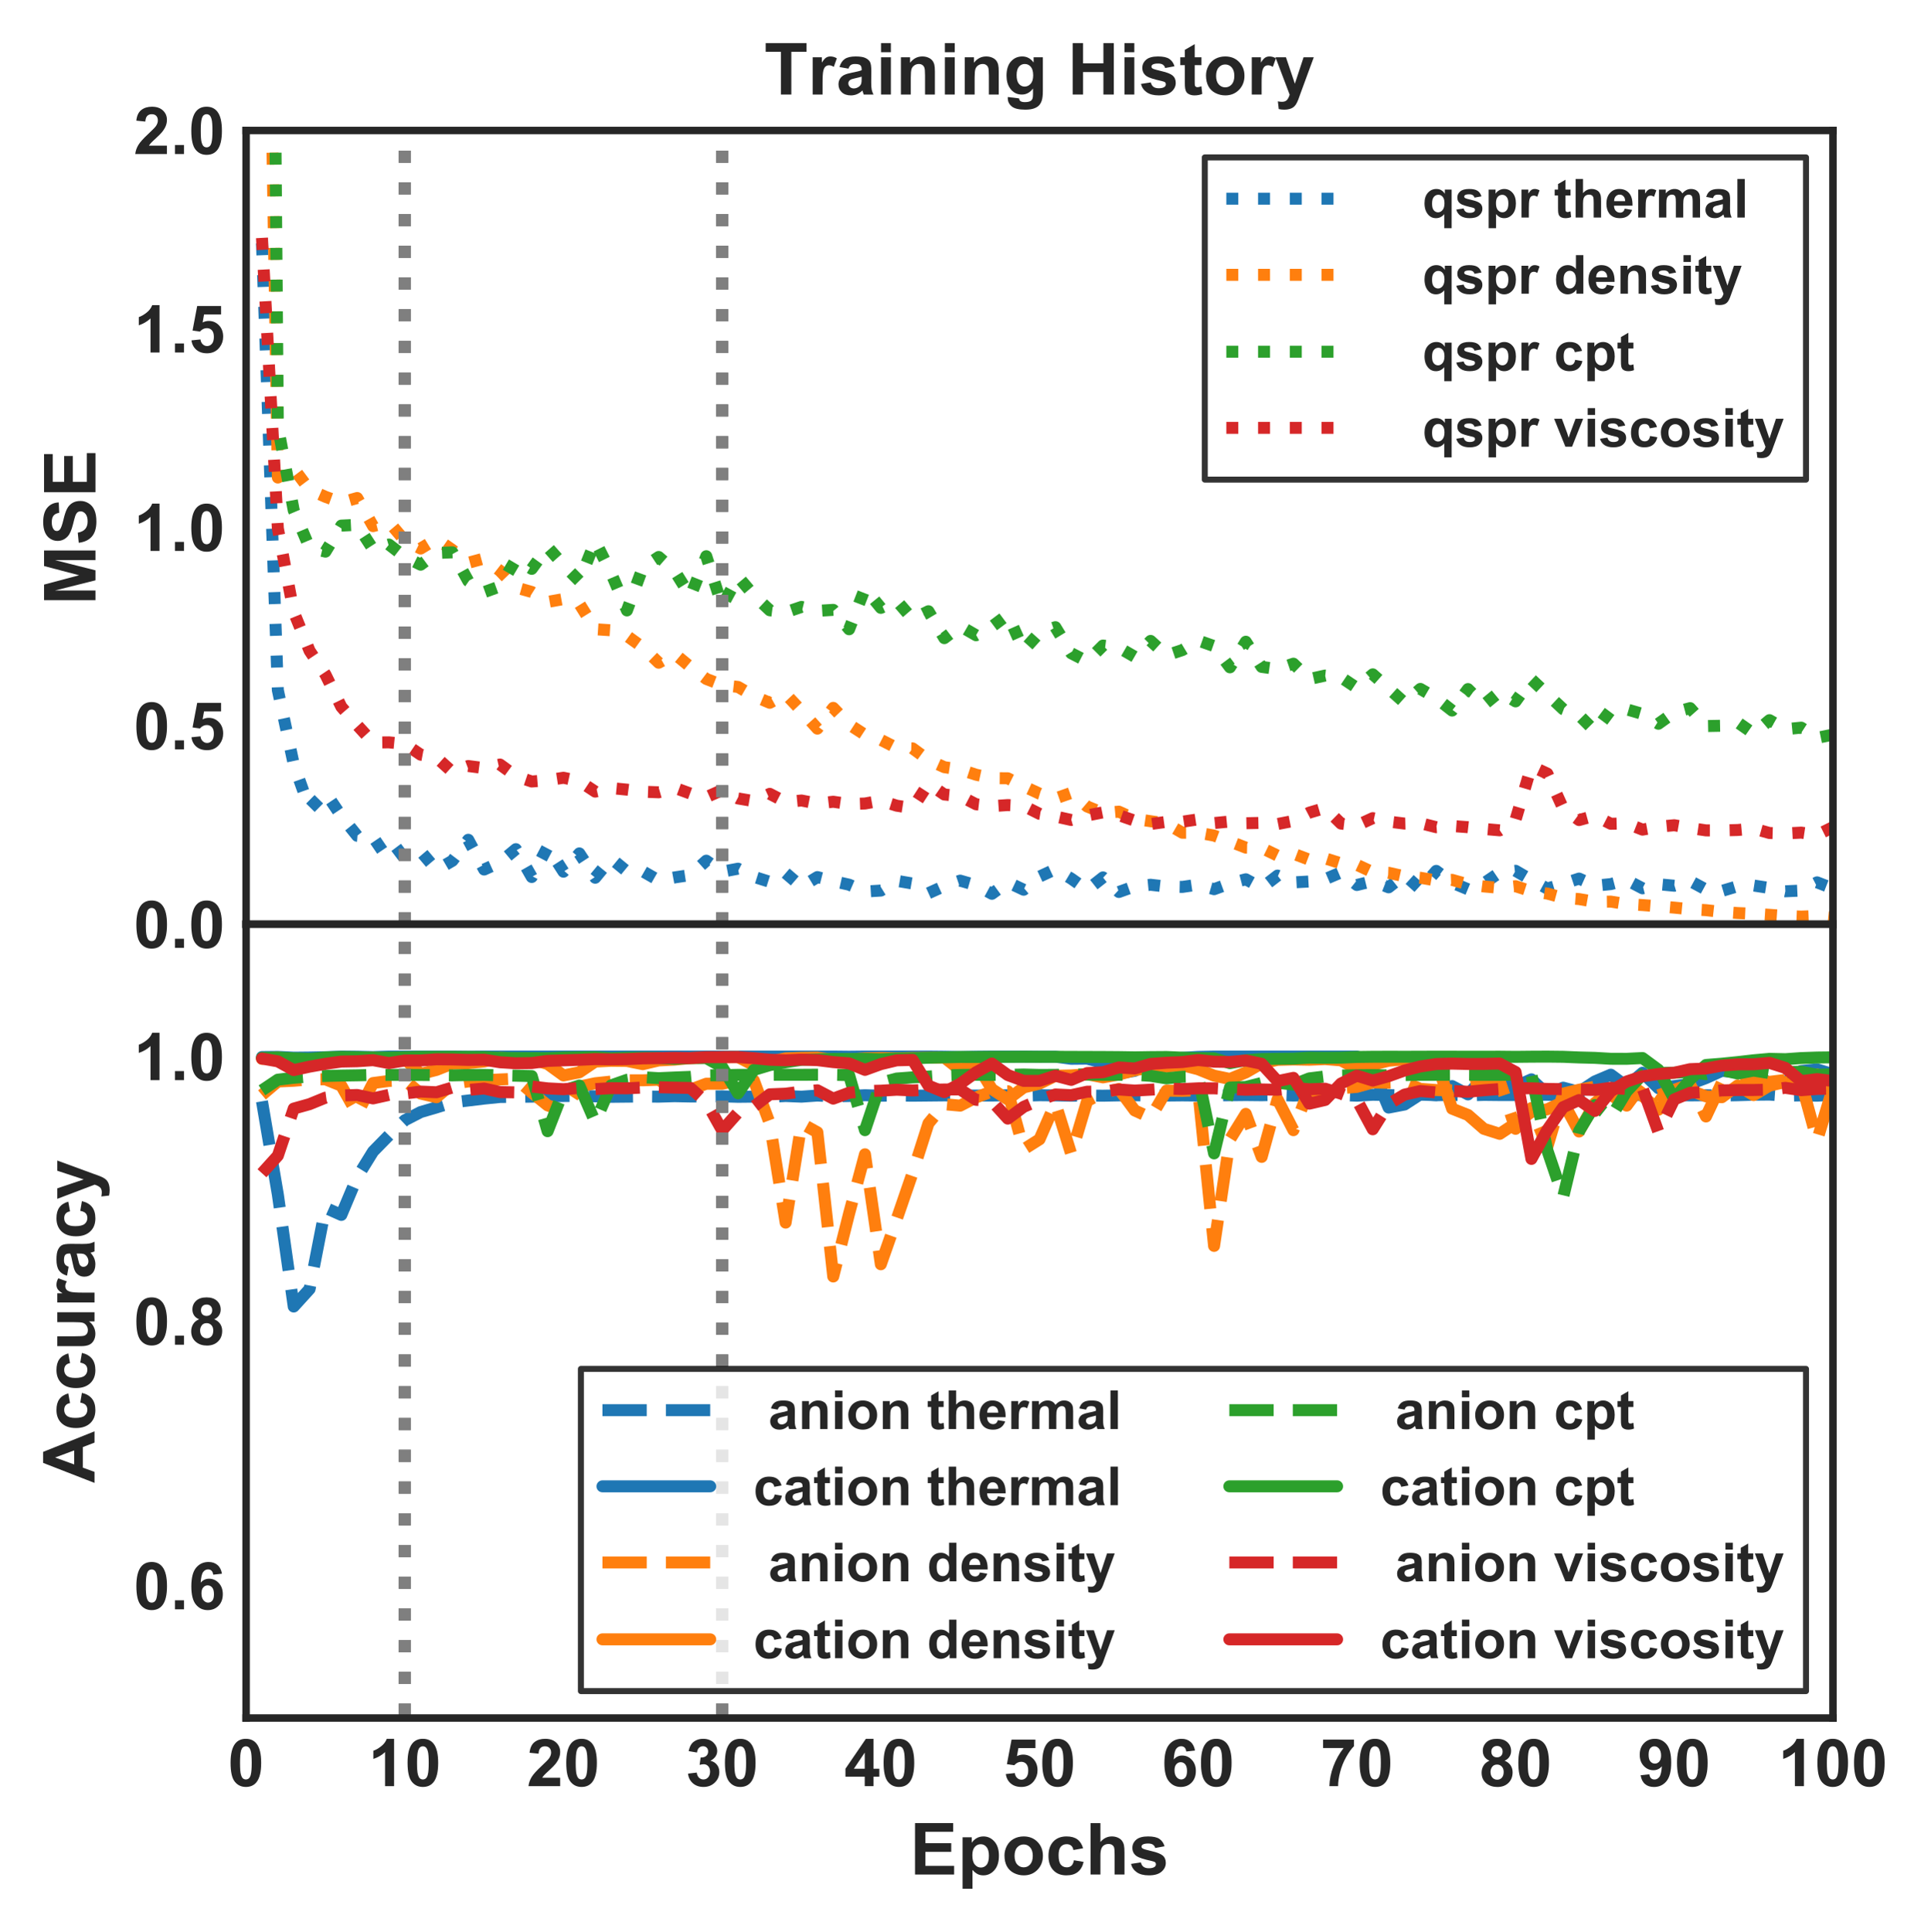 <?xml version="1.0" encoding="utf-8" standalone="no"?>
<!DOCTYPE svg PUBLIC "-//W3C//DTD SVG 1.1//EN"
  "http://www.w3.org/Graphics/SVG/1.1/DTD/svg11.dtd">
<!-- Created with matplotlib (https://matplotlib.org/) -->
<svg height="322.631pt" version="1.1" viewBox="0 0 322.531 322.631" width="322.531pt" xmlns="http://www.w3.org/2000/svg" xmlns:xlink="http://www.w3.org/1999/xlink">
 <defs>
  <style type="text/css">
*{stroke-linecap:butt;stroke-linejoin:round;}
  </style>
 </defs>
 <g id="figure_1">
  <g id="patch_1">
   <path d="M 0 322.631 
L 322.531 322.631 
L 322.531 0 
L 0 0 
z
" style="fill:#ffffff;"/>
  </g>
  <g id="axes_1">
   <g id="patch_2">
    <path d="M 41.105 154.359 
L 306.155 154.359 
L 306.155 21.789 
L 41.105 21.789 
z
" style="fill:#ffffff;"/>
   </g>
   <g id="matplotlib.axis_1">
    <g id="xtick_1"/>
    <g id="xtick_2"/>
    <g id="xtick_3"/>
    <g id="xtick_4"/>
    <g id="xtick_5"/>
    <g id="xtick_6"/>
    <g id="xtick_7"/>
    <g id="xtick_8"/>
    <g id="xtick_9"/>
    <g id="xtick_10"/>
    <g id="xtick_11"/>
   </g>
   <g id="matplotlib.axis_2">
    <g id="ytick_1">
     <g id="text_1">
      <!-- 0.0 -->
      <defs>
       <path d="M 27.438 71.875 
Q 37.844 71.875 43.703 64.453 
Q 50.688 55.672 50.688 35.297 
Q 50.688 14.984 43.656 6.109 
Q 37.844 -1.219 27.438 -1.219 
Q 17 -1.219 10.594 6.812 
Q 4.203 14.844 4.203 35.453 
Q 4.203 55.672 11.234 64.547 
Q 17.047 71.875 27.438 71.875 
z
M 27.438 60.5 
Q 24.953 60.5 23 58.906 
Q 21.047 57.328 19.969 53.219 
Q 18.562 47.906 18.562 35.297 
Q 18.562 22.703 19.828 17.984 
Q 21.094 13.281 23.016 11.719 
Q 24.953 10.156 27.438 10.156 
Q 29.938 10.156 31.891 11.734 
Q 33.844 13.328 34.906 17.438 
Q 36.328 22.703 36.328 35.297 
Q 36.328 47.906 35.062 52.609 
Q 33.797 57.328 31.859 58.906 
Q 29.938 60.5 27.438 60.5 
z
" id="Arial-BoldMT-48"/>
       <path d="M 7.172 0 
L 7.172 13.719 
L 20.906 13.719 
L 20.906 0 
z
" id="Arial-BoldMT-46"/>
      </defs>
      <g style="fill:#262626;" transform="translate(22.315 158.296)scale(0.11 -0.11)">
       <use xlink:href="#Arial-BoldMT-48"/>
       <use x="55.615" xlink:href="#Arial-BoldMT-46"/>
       <use x="83.398" xlink:href="#Arial-BoldMT-48"/>
      </g>
     </g>
    </g>
    <g id="ytick_2">
     <g id="text_2">
      <!-- 0.5 -->
      <defs>
       <path d="M 4.438 18.406 
L 18.109 19.828 
Q 18.703 15.188 21.578 12.469 
Q 24.469 9.766 28.219 9.766 
Q 32.516 9.766 35.5 13.25 
Q 38.484 16.75 38.484 23.781 
Q 38.484 30.375 35.516 33.672 
Q 32.562 36.969 27.828 36.969 
Q 21.922 36.969 17.234 31.734 
L 6.109 33.344 
L 13.141 70.609 
L 49.422 70.609 
L 49.422 57.766 
L 23.531 57.766 
L 21.391 45.609 
Q 25.984 47.906 30.766 47.906 
Q 39.891 47.906 46.234 41.266 
Q 52.594 34.625 52.594 24.031 
Q 52.594 15.188 47.469 8.25 
Q 40.484 -1.219 28.078 -1.219 
Q 18.172 -1.219 11.922 4.094 
Q 5.672 9.422 4.438 18.406 
z
" id="Arial-BoldMT-53"/>
      </defs>
      <g style="fill:#262626;" transform="translate(22.315 125.154)scale(0.11 -0.11)">
       <use xlink:href="#Arial-BoldMT-48"/>
       <use x="55.615" xlink:href="#Arial-BoldMT-46"/>
       <use x="83.398" xlink:href="#Arial-BoldMT-53"/>
      </g>
     </g>
    </g>
    <g id="ytick_3">
     <g id="text_3">
      <!-- 1.0 -->
      <defs>
       <path d="M 39.359 0 
L 25.641 0 
L 25.641 51.703 
Q 18.109 44.672 7.906 41.312 
L 7.906 53.766 
Q 13.281 55.516 19.578 60.422 
Q 25.875 65.328 28.219 71.875 
L 39.359 71.875 
z
" id="Arial-BoldMT-49"/>
      </defs>
      <g style="fill:#262626;" transform="translate(22.315 92.011)scale(0.11 -0.11)">
       <use xlink:href="#Arial-BoldMT-49"/>
       <use x="55.615" xlink:href="#Arial-BoldMT-46"/>
       <use x="83.398" xlink:href="#Arial-BoldMT-48"/>
      </g>
     </g>
    </g>
    <g id="ytick_4">
     <g id="text_4">
      <!-- 1.5 -->
      <g style="fill:#262626;" transform="translate(22.315 58.869)scale(0.11 -0.11)">
       <use xlink:href="#Arial-BoldMT-49"/>
       <use x="55.615" xlink:href="#Arial-BoldMT-46"/>
       <use x="83.398" xlink:href="#Arial-BoldMT-53"/>
      </g>
     </g>
    </g>
    <g id="ytick_5">
     <g id="text_5">
      <!-- 2.0 -->
      <defs>
       <path d="M 50.594 12.75 
L 50.594 0 
L 2.484 0 
Q 3.266 7.234 7.172 13.703 
Q 11.078 20.172 22.609 30.859 
Q 31.891 39.5 33.984 42.578 
Q 36.812 46.828 36.812 50.984 
Q 36.812 55.562 34.344 58.031 
Q 31.891 60.5 27.547 60.5 
Q 23.25 60.5 20.703 57.906 
Q 18.172 55.328 17.781 49.312 
L 4.109 50.688 
Q 5.328 62.016 11.766 66.938 
Q 18.219 71.875 27.875 71.875 
Q 38.484 71.875 44.531 66.156 
Q 50.594 60.453 50.594 51.953 
Q 50.594 47.125 48.859 42.75 
Q 47.125 38.375 43.359 33.594 
Q 40.875 30.422 34.375 24.453 
Q 27.875 18.5 26.141 16.547 
Q 24.422 14.594 23.344 12.75 
z
" id="Arial-BoldMT-50"/>
      </defs>
      <g style="fill:#262626;" transform="translate(22.315 25.726)scale(0.11 -0.11)">
       <use xlink:href="#Arial-BoldMT-50"/>
       <use x="55.615" xlink:href="#Arial-BoldMT-46"/>
       <use x="83.398" xlink:href="#Arial-BoldMT-48"/>
      </g>
     </g>
    </g>
    <g id="text_6">
     <!-- MSE -->
     <defs>
      <path d="M 7.078 0 
L 7.078 71.578 
L 28.719 71.578 
L 41.703 22.75 
L 54.547 71.578 
L 76.219 71.578 
L 76.219 0 
L 62.797 0 
L 62.797 56.344 
L 48.578 0 
L 34.672 0 
L 20.516 56.344 
L 20.516 0 
z
" id="Arial-BoldMT-77"/>
      <path d="M 3.609 23.297 
L 17.672 24.656 
Q 18.953 17.578 22.828 14.25 
Q 26.703 10.938 33.297 10.938 
Q 40.281 10.938 43.812 13.891 
Q 47.359 16.844 47.359 20.797 
Q 47.359 23.344 45.875 25.125 
Q 44.391 26.906 40.672 28.219 
Q 38.141 29.109 29.109 31.344 
Q 17.484 34.234 12.797 38.422 
Q 6.203 44.344 6.203 52.828 
Q 6.203 58.297 9.297 63.062 
Q 12.406 67.828 18.234 70.312 
Q 24.078 72.797 32.328 72.797 
Q 45.797 72.797 52.609 66.891 
Q 59.422 60.984 59.766 51.125 
L 45.312 50.484 
Q 44.391 56 41.328 58.422 
Q 38.281 60.844 32.172 60.844 
Q 25.875 60.844 22.312 58.25 
Q 20.016 56.594 20.016 53.812 
Q 20.016 51.266 22.172 49.469 
Q 24.906 47.172 35.453 44.672 
Q 46 42.188 51.047 39.516 
Q 56.109 36.859 58.953 32.25 
Q 61.812 27.641 61.812 20.844 
Q 61.812 14.703 58.391 9.328 
Q 54.984 3.953 48.734 1.344 
Q 42.484 -1.266 33.156 -1.266 
Q 19.578 -1.266 12.297 5 
Q 5.031 11.281 3.609 23.297 
z
" id="Arial-BoldMT-83"/>
      <path d="M 7.281 0 
L 7.281 71.578 
L 60.359 71.578 
L 60.359 59.469 
L 21.734 59.469 
L 21.734 43.609 
L 57.672 43.609 
L 57.672 31.547 
L 21.734 31.547 
L 21.734 12.062 
L 61.719 12.062 
L 61.719 0 
z
" id="Arial-BoldMT-69"/>
     </defs>
     <g style="fill:#262626;" transform="translate(15.947 101.077)rotate(-90)scale(0.12 -0.12)">
      <use xlink:href="#Arial-BoldMT-77"/>
      <use x="83.301" xlink:href="#Arial-BoldMT-83"/>
      <use x="150" xlink:href="#Arial-BoldMT-69"/>
     </g>
    </g>
   </g>
   <g id="line2d_1">
    <path clip-path="url(#paf083a0686)" d="M 43.755 40.623 
L 46.406 115.262 
L 49.056 127.609 
L 51.707 135.04 
L 54.358 132.356 
L 57.008 136.289 
L 59.658 139.586 
L 62.309 139.795 
L 64.96 143.692 
L 67.61 141.691 
L 70.26 142.17 
L 72.911 145.297 
L 75.561 143.756 
L 78.212 140.249 
L 80.862 145.219 
L 83.513 144.016 
L 86.163 141.817 
L 88.814 146.467 
L 91.465 141.449 
L 94.115 145.582 
L 96.766 142.524 
L 99.416 146.59 
L 102.067 143.364 
L 104.717 145.545 
L 107.368 145.52 
L 110.018 147.038 
L 112.668 146.54 
L 115.319 146.135 
L 117.969 143.74 
L 120.62 145.584 
L 123.27 145.079 
L 125.921 146.438 
L 128.571 147.272 
L 131.222 145.812 
L 133.873 148.092 
L 136.523 146.48 
L 139.173 147.154 
L 141.824 147.751 
L 144.475 148.896 
L 147.125 148.733 
L 149.775 147.101 
L 152.426 147.557 
L 155.077 149.171 
L 157.727 147.971 
L 160.377 147.073 
L 163.028 147.839 
L 165.679 149.271 
L 168.329 147.344 
L 170.98 148.593 
L 173.63 146.397 
L 176.28 145.165 
L 178.931 146.743 
L 181.582 148.62 
L 184.232 146.534 
L 186.882 148.968 
L 189.533 148.018 
L 192.184 147.764 
L 194.834 148.069 
L 197.484 148.124 
L 200.135 147.736 
L 202.786 148.502 
L 205.436 147.535 
L 208.087 146.848 
L 210.737 148.28 
L 213.387 146.232 
L 216.038 147.367 
L 218.689 147.217 
L 221.339 146.827 
L 223.989 145.696 
L 226.64 147.803 
L 229.291 147.153 
L 231.941 148.19 
L 234.591 146.101 
L 237.242 148.493 
L 239.893 145.443 
L 242.543 147.411 
L 245.194 148.514 
L 247.844 147.52 
L 250.494 145.721 
L 253.145 145.428 
L 255.796 146.972 
L 258.446 148.393 
L 261.096 147.606 
L 263.747 146.73 
L 266.397 147.922 
L 269.048 147.653 
L 271.699 146.966 
L 274.349 148.355 
L 277 147.674 
L 279.65 147.924 
L 282.3 147.134 
L 284.951 148.568 
L 287.601 148.793 
L 290.252 147.999 
L 292.902 147.889 
L 295.553 148.3 
L 298.204 148.852 
L 300.854 148.734 
L 303.505 147.359 
L 306.155 148.389 
" style="fill:none;stroke:#1f77b4;stroke-dasharray:2,3.3;stroke-dashoffset:0;stroke-width:2;"/>
   </g>
   <g id="line2d_2">
    <path clip-path="url(#paf083a0686)" d="M 67.61 154.359 
L 67.61 21.789 
" style="fill:none;stroke:#7f7f7f;stroke-dasharray:2,3.3;stroke-dashoffset:0;stroke-width:2;"/>
   </g>
   <g id="line2d_3">
    <path clip-path="url(#paf083a0686)" d="M 120.62 154.359 
L 120.62 21.789 
" style="fill:none;stroke:#7f7f7f;stroke-dasharray:2,3.3;stroke-dashoffset:0;stroke-width:2;"/>
   </g>
   <g id="line2d_4">
    <path clip-path="url(#paf083a0686)" d="M 45.08 -1 
L 46.406 79.75 
L 49.056 78.26 
L 51.707 81.797 
L 54.358 82.97 
L 57.008 83.928 
L 59.658 83.171 
L 62.309 87.865 
L 64.96 87.176 
L 67.61 90.295 
L 70.26 91.609 
L 72.911 89.989 
L 75.561 91.845 
L 78.212 93.993 
L 80.862 93.269 
L 83.513 95.332 
L 86.163 98.11 
L 88.814 98.862 
L 91.465 100.524 
L 94.115 100.047 
L 96.766 100.834 
L 99.416 105.086 
L 102.067 105.262 
L 104.717 106.203 
L 107.368 108.118 
L 110.018 110.68 
L 112.668 109.202 
L 115.319 111.385 
L 117.969 113.389 
L 120.62 114.415 
L 123.27 114.722 
L 125.921 116.256 
L 128.571 117.371 
L 131.222 115.916 
L 133.873 118.73 
L 136.523 121.687 
L 139.173 118.218 
L 141.824 120.989 
L 144.475 122.719 
L 147.125 123.562 
L 149.775 124.907 
L 152.426 124.984 
L 155.077 126.936 
L 157.727 128.123 
L 160.377 128.519 
L 163.028 129.383 
L 165.679 129.958 
L 168.329 129.981 
L 170.98 131.313 
L 173.63 132.548 
L 176.28 133.35 
L 178.931 132.416 
L 181.582 134.689 
L 184.232 135.785 
L 186.882 135.554 
L 189.533 136.759 
L 192.184 137.15 
L 194.834 137.534 
L 197.484 139.073 
L 200.135 139.062 
L 202.786 139.551 
L 205.436 140.531 
L 208.087 141.561 
L 210.737 141.611 
L 213.387 142.896 
L 216.038 142.573 
L 218.689 143.578 
L 221.339 143.353 
L 223.989 144.193 
L 226.64 144.433 
L 229.291 145.669 
L 231.941 145.765 
L 234.591 146.356 
L 237.242 146.596 
L 239.893 147.052 
L 242.543 146.945 
L 245.194 147.702 
L 247.844 148.043 
L 250.494 148.281 
L 253.145 148.002 
L 255.796 148.865 
L 258.446 149.233 
L 261.096 149.949 
L 263.747 150.152 
L 266.397 150.619 
L 269.048 150.577 
L 271.699 151.004 
L 274.349 151.154 
L 277 151.361 
L 279.65 151.581 
L 282.3 151.844 
L 284.951 152.004 
L 287.601 152.304 
L 290.252 152.489 
L 292.902 152.607 
L 295.553 152.783 
L 298.204 152.973 
L 300.854 153.08 
L 303.505 152.98 
L 306.155 153.256 
" style="fill:none;stroke:#ff7f0e;stroke-dasharray:2,3.3;stroke-dashoffset:0;stroke-width:2;"/>
   </g>
   <g id="line2d_5">
    <path clip-path="url(#paf083a0686)" d="M 67.61 154.359 
L 67.61 21.789 
" style="fill:none;stroke:#7f7f7f;stroke-dasharray:2,3.3;stroke-dashoffset:0;stroke-width:2;"/>
   </g>
   <g id="line2d_6">
    <path clip-path="url(#paf083a0686)" d="M 120.62 154.359 
L 120.62 21.789 
" style="fill:none;stroke:#7f7f7f;stroke-dasharray:2,3.3;stroke-dashoffset:0;stroke-width:2;"/>
   </g>
   <g id="line2d_7">
    <path clip-path="url(#paf083a0686)" d="M 45.802 -1 
L 46.406 71.246 
L 49.056 85.23 
L 51.707 91.482 
L 54.358 92.126 
L 57.008 87.78 
L 59.658 87.647 
L 62.309 91.732 
L 64.96 90.944 
L 67.61 92.995 
L 70.26 94.307 
L 72.911 92.353 
L 75.561 92.241 
L 78.212 97.04 
L 80.862 98.891 
L 83.513 97.927 
L 86.163 93.439 
L 88.814 95.004 
L 91.465 91.365 
L 94.115 94.358 
L 96.766 97.029 
L 99.416 90.378 
L 102.067 95.699 
L 104.717 101.946 
L 107.368 94.777 
L 110.018 93.019 
L 112.668 95.332 
L 115.319 99.575 
L 117.969 92.892 
L 120.62 101.218 
L 123.27 96.309 
L 125.921 99.431 
L 128.571 101.918 
L 131.222 102.26 
L 133.873 101.358 
L 136.523 102.016 
L 139.173 101.852 
L 141.824 105.091 
L 144.475 98.273 
L 147.125 101.517 
L 149.775 100.322 
L 152.426 103.395 
L 155.077 102.081 
L 157.727 106.574 
L 160.377 104.563 
L 163.028 106.09 
L 165.679 104.638 
L 168.329 102.658 
L 170.98 108.605 
L 173.63 105.655 
L 176.28 104.743 
L 178.931 109.098 
L 181.582 110.463 
L 184.232 107.812 
L 186.882 108.156 
L 189.533 109.686 
L 192.184 107.037 
L 194.834 109.452 
L 197.484 108.566 
L 200.135 106.97 
L 202.786 107.905 
L 205.436 111.449 
L 208.087 107.172 
L 210.737 111.375 
L 213.387 111.745 
L 216.038 110.84 
L 218.689 113.412 
L 221.339 112.822 
L 223.989 113.116 
L 226.64 114.892 
L 229.291 112.621 
L 231.941 114.968 
L 234.591 117.351 
L 237.242 115.054 
L 239.893 116.596 
L 242.543 118.667 
L 245.194 115.079 
L 247.844 117.707 
L 250.494 115.529 
L 253.145 117.136 
L 255.796 113.457 
L 258.446 115.954 
L 261.096 118.437 
L 263.747 119.447 
L 266.397 122.107 
L 269.048 118.562 
L 271.699 118.461 
L 274.349 119.234 
L 277 120.872 
L 279.65 118.977 
L 282.3 118.264 
L 284.951 121.258 
L 287.601 121.206 
L 290.252 120.657 
L 292.902 122.507 
L 295.553 120.272 
L 298.204 121.783 
L 300.854 121.522 
L 303.505 123.233 
L 306.155 122.681 
" style="fill:none;stroke:#2ca02c;stroke-dasharray:2,3.3;stroke-dashoffset:0;stroke-width:2;"/>
   </g>
   <g id="line2d_8">
    <path clip-path="url(#paf083a0686)" d="M 67.61 154.359 
L 67.61 21.789 
" style="fill:none;stroke:#7f7f7f;stroke-dasharray:2,3.3;stroke-dashoffset:0;stroke-width:2;"/>
   </g>
   <g id="line2d_9">
    <path clip-path="url(#paf083a0686)" d="M 120.62 154.359 
L 120.62 21.789 
" style="fill:none;stroke:#7f7f7f;stroke-dasharray:2,3.3;stroke-dashoffset:0;stroke-width:2;"/>
   </g>
   <g id="line2d_10">
    <path clip-path="url(#paf083a0686)" d="M 43.755 39.725 
L 46.406 88.24 
L 49.056 102.199 
L 51.707 108.688 
L 54.358 112.658 
L 57.008 118.044 
L 59.658 121.106 
L 62.309 124.007 
L 64.96 123.978 
L 67.61 124.238 
L 70.26 126.036 
L 72.911 126.527 
L 75.561 128.924 
L 78.212 127.931 
L 80.862 128.278 
L 83.513 127.684 
L 86.163 129.622 
L 88.814 130.518 
L 91.465 130.304 
L 94.115 129.891 
L 96.766 130.455 
L 99.416 132.206 
L 102.067 131.615 
L 104.717 131.876 
L 107.368 132.222 
L 110.018 132.321 
L 112.668 131.563 
L 115.319 132.534 
L 117.969 133.132 
L 120.62 131.945 
L 123.27 133.345 
L 125.921 133.798 
L 128.571 132.578 
L 131.222 133.95 
L 133.873 133.69 
L 136.523 134.208 
L 139.173 133.896 
L 141.824 134.283 
L 144.475 134.191 
L 147.125 133.719 
L 149.775 134.557 
L 152.426 134.968 
L 155.077 130.871 
L 157.727 132.691 
L 160.377 132.941 
L 163.028 134.317 
L 165.679 134.635 
L 168.329 134.453 
L 170.98 134.588 
L 173.63 135.919 
L 176.28 136.352 
L 178.931 136.944 
L 181.582 136.199 
L 184.232 135.669 
L 186.882 136.142 
L 189.533 137.064 
L 192.184 137.617 
L 194.834 137.255 
L 197.484 137.236 
L 200.135 136.834 
L 202.786 137.458 
L 205.436 137.198 
L 208.087 137.484 
L 210.737 137.43 
L 213.387 137.62 
L 216.038 137.1 
L 218.689 135.721 
L 221.339 134.933 
L 223.989 137.544 
L 226.64 137.856 
L 229.291 136.636 
L 231.941 137.212 
L 234.591 137.543 
L 237.242 137.475 
L 239.893 138.15 
L 242.543 137.948 
L 245.194 138.148 
L 247.844 138.442 
L 250.494 138.672 
L 253.145 136.901 
L 255.796 127.965 
L 258.446 129.194 
L 261.096 135.021 
L 263.747 136.956 
L 266.397 136.225 
L 269.048 137.577 
L 271.699 137.51 
L 274.349 138.557 
L 277 138.07 
L 279.65 137.82 
L 282.3 138.283 
L 284.951 138.682 
L 287.601 138.684 
L 290.252 138.618 
L 292.902 138.375 
L 295.553 139.118 
L 298.204 139.191 
L 300.854 139.053 
L 303.505 139.451 
L 306.155 138.143 
" style="fill:none;stroke:#d62728;stroke-dasharray:2,3.3;stroke-dashoffset:0;stroke-width:2;"/>
   </g>
   <g id="line2d_11">
    <path clip-path="url(#paf083a0686)" d="M 67.61 154.359 
L 67.61 21.789 
" style="fill:none;stroke:#7f7f7f;stroke-dasharray:2,3.3;stroke-dashoffset:0;stroke-width:2;"/>
   </g>
   <g id="line2d_12">
    <path clip-path="url(#paf083a0686)" d="M 120.62 154.359 
L 120.62 21.789 
" style="fill:none;stroke:#7f7f7f;stroke-dasharray:2,3.3;stroke-dashoffset:0;stroke-width:2;"/>
   </g>
   <g id="patch_3">
    <path d="M 41.105 154.359 
L 41.105 21.789 
" style="fill:none;stroke:#262626;stroke-linecap:square;stroke-linejoin:miter;stroke-width:1.25;"/>
   </g>
   <g id="patch_4">
    <path d="M 306.155 154.359 
L 306.155 21.789 
" style="fill:none;stroke:#262626;stroke-linecap:square;stroke-linejoin:miter;stroke-width:1.25;"/>
   </g>
   <g id="patch_5">
    <path d="M 41.105 154.359 
L 306.155 154.359 
" style="fill:none;stroke:#262626;stroke-linecap:square;stroke-linejoin:miter;stroke-width:1.25;"/>
   </g>
   <g id="patch_6">
    <path d="M 41.105 21.789 
L 306.155 21.789 
" style="fill:none;stroke:#262626;stroke-linecap:square;stroke-linejoin:miter;stroke-width:1.25;"/>
   </g>
   <g id="text_7">
    <!-- Training History -->
    <defs>
     <path d="M 23.391 0 
L 23.391 59.469 
L 2.156 59.469 
L 2.156 71.578 
L 59.031 71.578 
L 59.031 59.469 
L 37.844 59.469 
L 37.844 0 
z
" id="Arial-BoldMT-84"/>
     <path d="M 20.312 0 
L 6.594 0 
L 6.594 51.859 
L 19.344 51.859 
L 19.344 44.484 
Q 22.609 49.703 25.219 51.359 
Q 27.828 53.031 31.156 53.031 
Q 35.844 53.031 40.188 50.438 
L 35.938 38.484 
Q 32.469 40.719 29.5 40.719 
Q 26.609 40.719 24.609 39.125 
Q 22.609 37.547 21.453 33.391 
Q 20.312 29.25 20.312 16.016 
z
" id="Arial-BoldMT-114"/>
     <path d="M 17.438 36.031 
L 4.984 38.281 
Q 7.078 45.797 12.203 49.406 
Q 17.328 53.031 27.438 53.031 
Q 36.625 53.031 41.109 50.859 
Q 45.609 48.688 47.438 45.344 
Q 49.266 42 49.266 33.062 
L 49.125 17.047 
Q 49.125 10.203 49.781 6.953 
Q 50.438 3.719 52.25 0 
L 38.672 0 
Q 38.141 1.375 37.359 4.047 
Q 37.016 5.281 36.859 5.672 
Q 33.344 2.25 29.344 0.531 
Q 25.344 -1.172 20.797 -1.172 
Q 12.797 -1.172 8.172 3.172 
Q 3.562 7.516 3.562 14.156 
Q 3.562 18.562 5.656 22 
Q 7.766 25.438 11.547 27.266 
Q 15.328 29.109 22.469 30.469 
Q 32.078 32.281 35.797 33.844 
L 35.797 35.203 
Q 35.797 39.156 33.844 40.844 
Q 31.891 42.531 26.469 42.531 
Q 22.797 42.531 20.75 41.094 
Q 18.703 39.656 17.438 36.031 
z
M 35.797 24.906 
Q 33.156 24.031 27.438 22.797 
Q 21.734 21.578 19.969 20.406 
Q 17.281 18.5 17.281 15.578 
Q 17.281 12.703 19.422 10.594 
Q 21.578 8.5 24.906 8.5 
Q 28.609 8.5 31.984 10.938 
Q 34.469 12.797 35.25 15.484 
Q 35.797 17.234 35.797 22.172 
z
" id="Arial-BoldMT-97"/>
     <path d="M 7.172 58.891 
L 7.172 71.578 
L 20.906 71.578 
L 20.906 58.891 
z
M 7.172 0 
L 7.172 51.859 
L 20.906 51.859 
L 20.906 0 
z
" id="Arial-BoldMT-105"/>
     <path d="M 54.344 0 
L 40.625 0 
L 40.625 26.469 
Q 40.625 34.859 39.75 37.328 
Q 38.875 39.797 36.891 41.156 
Q 34.906 42.531 32.125 42.531 
Q 28.562 42.531 25.734 40.578 
Q 22.906 38.625 21.844 35.391 
Q 20.797 32.172 20.797 23.484 
L 20.797 0 
L 7.078 0 
L 7.078 51.859 
L 19.828 51.859 
L 19.828 44.234 
Q 26.609 53.031 36.922 53.031 
Q 41.453 53.031 45.203 51.391 
Q 48.969 49.75 50.891 47.203 
Q 52.828 44.672 53.578 41.453 
Q 54.344 38.234 54.344 32.234 
z
" id="Arial-BoldMT-110"/>
     <path d="M 5.906 -3.422 
L 21.578 -5.328 
Q 21.969 -8.062 23.391 -9.078 
Q 25.344 -10.547 29.547 -10.547 
Q 34.906 -10.547 37.594 -8.938 
Q 39.406 -7.859 40.328 -5.469 
Q 40.969 -3.766 40.969 0.828 
L 40.969 8.406 
Q 34.812 0 25.438 0 
Q 14.984 0 8.891 8.844 
Q 4.109 15.828 4.109 26.219 
Q 4.109 39.266 10.375 46.141 
Q 16.656 53.031 25.984 53.031 
Q 35.594 53.031 41.844 44.578 
L 41.844 51.859 
L 54.688 51.859 
L 54.688 5.328 
Q 54.688 -3.859 53.172 -8.391 
Q 51.656 -12.938 48.922 -15.516 
Q 46.188 -18.109 41.625 -19.578 
Q 37.062 -21.047 30.078 -21.047 
Q 16.891 -21.047 11.375 -16.531 
Q 5.859 -12.016 5.859 -5.078 
Q 5.859 -4.391 5.906 -3.422 
z
M 18.172 27 
Q 18.172 18.75 21.359 14.906 
Q 24.562 11.078 29.25 11.078 
Q 34.281 11.078 37.75 15.016 
Q 41.219 18.953 41.219 26.656 
Q 41.219 34.719 37.891 38.625 
Q 34.578 42.531 29.5 42.531 
Q 24.562 42.531 21.359 38.688 
Q 18.172 34.859 18.172 27 
z
" id="Arial-BoldMT-103"/>
     <path id="Arial-BoldMT-32"/>
     <path d="M 7.328 0 
L 7.328 71.578 
L 21.781 71.578 
L 21.781 43.406 
L 50.094 43.406 
L 50.094 71.578 
L 64.547 71.578 
L 64.547 0 
L 50.094 0 
L 50.094 31.297 
L 21.781 31.297 
L 21.781 0 
z
" id="Arial-BoldMT-72"/>
     <path d="M 2.344 14.797 
L 16.109 16.891 
Q 17 12.891 19.672 10.812 
Q 22.359 8.734 27.203 8.734 
Q 32.516 8.734 35.203 10.688 
Q 37.016 12.062 37.016 14.359 
Q 37.016 15.922 36.031 16.938 
Q 35.016 17.922 31.453 18.75 
Q 14.844 22.406 10.406 25.438 
Q 4.25 29.641 4.25 37.109 
Q 4.25 43.844 9.562 48.438 
Q 14.891 53.031 26.078 53.031 
Q 36.719 53.031 41.891 49.562 
Q 47.078 46.094 49.031 39.312 
L 36.078 36.922 
Q 35.25 39.938 32.922 41.547 
Q 30.609 43.172 26.312 43.172 
Q 20.906 43.172 18.562 41.656 
Q 17 40.578 17 38.875 
Q 17 37.406 18.359 36.375 
Q 20.219 35.016 31.172 32.516 
Q 42.141 30.031 46.484 26.422 
Q 50.781 22.75 50.781 16.219 
Q 50.781 9.078 44.828 3.953 
Q 38.875 -1.172 27.203 -1.172 
Q 16.609 -1.172 10.422 3.125 
Q 4.25 7.422 2.344 14.797 
z
" id="Arial-BoldMT-115"/>
     <path d="M 30.953 51.859 
L 30.953 40.922 
L 21.578 40.922 
L 21.578 20.016 
Q 21.578 13.672 21.844 12.625 
Q 22.125 11.578 23.078 10.891 
Q 24.031 10.203 25.391 10.203 
Q 27.297 10.203 30.906 11.531 
L 32.078 0.875 
Q 27.297 -1.172 21.234 -1.172 
Q 17.531 -1.172 14.547 0.062 
Q 11.578 1.312 10.188 3.297 
Q 8.797 5.281 8.25 8.641 
Q 7.812 11.031 7.812 18.312 
L 7.812 40.922 
L 1.516 40.922 
L 1.516 51.859 
L 7.812 51.859 
L 7.812 62.156 
L 21.578 70.172 
L 21.578 51.859 
z
" id="Arial-BoldMT-116"/>
     <path d="M 4 26.656 
Q 4 33.5 7.375 39.891 
Q 10.75 46.297 16.922 49.656 
Q 23.094 53.031 30.719 53.031 
Q 42.484 53.031 50 45.391 
Q 57.516 37.75 57.516 26.078 
Q 57.516 14.312 49.922 6.562 
Q 42.328 -1.172 30.812 -1.172 
Q 23.688 -1.172 17.219 2.047 
Q 10.75 5.281 7.375 11.5 
Q 4 17.719 4 26.656 
z
M 18.062 25.922 
Q 18.062 18.219 21.719 14.109 
Q 25.391 10.016 30.766 10.016 
Q 36.141 10.016 39.766 14.109 
Q 43.406 18.219 43.406 26.031 
Q 43.406 33.641 39.766 37.734 
Q 36.141 41.844 30.766 41.844 
Q 25.391 41.844 21.719 37.734 
Q 18.062 33.641 18.062 25.922 
z
" id="Arial-BoldMT-111"/>
     <path d="M 0.688 51.859 
L 15.281 51.859 
L 27.688 15.047 
L 39.797 51.859 
L 54 51.859 
L 35.688 1.953 
L 32.422 -7.078 
Q 30.609 -11.625 28.969 -14.016 
Q 27.344 -16.406 25.219 -17.891 
Q 23.094 -19.391 19.984 -20.219 
Q 16.891 -21.047 12.984 -21.047 
Q 9.031 -21.047 5.219 -20.219 
L 4 -9.469 
Q 7.234 -10.109 9.812 -10.109 
Q 14.594 -10.109 16.891 -7.297 
Q 19.188 -4.5 20.406 -0.141 
z
" id="Arial-BoldMT-121"/>
    </defs>
    <g style="fill:#262626;" transform="translate(127.632 15.789)scale(0.12 -0.12)">
     <use xlink:href="#Arial-BoldMT-84"/>
     <use x="61.006" xlink:href="#Arial-BoldMT-114"/>
     <use x="99.922" xlink:href="#Arial-BoldMT-97"/>
     <use x="155.537" xlink:href="#Arial-BoldMT-105"/>
     <use x="183.32" xlink:href="#Arial-BoldMT-110"/>
     <use x="244.404" xlink:href="#Arial-BoldMT-105"/>
     <use x="272.188" xlink:href="#Arial-BoldMT-110"/>
     <use x="333.271" xlink:href="#Arial-BoldMT-103"/>
     <use x="394.355" xlink:href="#Arial-BoldMT-32"/>
     <use x="422.139" xlink:href="#Arial-BoldMT-72"/>
     <use x="494.355" xlink:href="#Arial-BoldMT-105"/>
     <use x="522.139" xlink:href="#Arial-BoldMT-115"/>
     <use x="577.754" xlink:href="#Arial-BoldMT-116"/>
     <use x="611.055" xlink:href="#Arial-BoldMT-111"/>
     <use x="672.139" xlink:href="#Arial-BoldMT-114"/>
     <use x="711.055" xlink:href="#Arial-BoldMT-121"/>
    </g>
   </g>
   <g id="legend_1">
    <g id="patch_7">
     <path d="M 201.233 80.098 
L 301.655 80.098 
L 301.655 26.289 
L 201.233 26.289 
z
" style="fill:#ffffff;opacity:0.8;stroke:#000000;stroke-linejoin:miter;"/>
    </g>
    <g id="line2d_13">
     <path d="M 204.833 33.181 
L 222.833 33.181 
" style="fill:none;stroke:#1f77b4;stroke-dasharray:2,3.3;stroke-dashoffset:0;stroke-width:2;"/>
    </g>
    <g id="line2d_14"/>
    <g id="text_8">
     <!--    qspr thermal -->
     <defs>
      <path d="M 41.062 -19.734 
L 41.062 6.344 
Q 38.375 2.875 34.375 0.844 
Q 30.375 -1.172 25.734 -1.172 
Q 16.891 -1.172 11.188 5.469 
Q 4.438 13.234 4.438 26.516 
Q 4.438 39.016 10.766 46.016 
Q 17.094 53.031 26.469 53.031 
Q 31.641 53.031 35.422 50.828 
Q 39.203 48.641 42.141 44.188 
L 42.141 51.859 
L 54.781 51.859 
L 54.781 -19.734 
z
M 41.5 26.562 
Q 41.5 34.516 38.25 38.391 
Q 35.016 42.281 30.125 42.281 
Q 25.141 42.281 21.797 38.328 
Q 18.453 34.375 18.453 25.781 
Q 18.453 17.234 21.672 13.453 
Q 24.906 9.672 29.641 9.672 
Q 34.375 9.672 37.938 13.922 
Q 41.5 18.172 41.5 26.562 
z
" id="Arial-BoldMT-113"/>
      <path d="M 6.781 51.859 
L 19.578 51.859 
L 19.578 44.234 
Q 22.078 48.141 26.312 50.578 
Q 30.562 53.031 35.75 53.031 
Q 44.781 53.031 51.078 45.953 
Q 57.375 38.875 57.375 26.219 
Q 57.375 13.234 51.016 6.031 
Q 44.672 -1.172 35.641 -1.172 
Q 31.344 -1.172 27.844 0.531 
Q 24.359 2.25 20.516 6.391 
L 20.516 -19.734 
L 6.781 -19.734 
z
M 20.359 26.812 
Q 20.359 18.062 23.828 13.891 
Q 27.297 9.719 32.281 9.719 
Q 37.062 9.719 40.234 13.547 
Q 43.406 17.391 43.406 26.125 
Q 43.406 34.281 40.125 38.234 
Q 36.859 42.188 32.031 42.188 
Q 27 42.188 23.672 38.297 
Q 20.359 34.422 20.359 26.812 
z
" id="Arial-BoldMT-112"/>
      <path d="M 20.844 71.578 
L 20.844 45.266 
Q 27.484 53.031 36.719 53.031 
Q 41.453 53.031 45.266 51.266 
Q 49.078 49.516 51 46.781 
Q 52.938 44.047 53.641 40.719 
Q 54.344 37.406 54.344 30.422 
L 54.344 0 
L 40.625 0 
L 40.625 27.391 
Q 40.625 35.547 39.844 37.734 
Q 39.062 39.938 37.078 41.234 
Q 35.109 42.531 32.125 42.531 
Q 28.719 42.531 26.031 40.859 
Q 23.344 39.203 22.094 35.859 
Q 20.844 32.516 20.844 25.984 
L 20.844 0 
L 7.125 0 
L 7.125 71.578 
z
" id="Arial-BoldMT-104"/>
      <path d="M 37.203 16.5 
L 50.875 14.203 
Q 48.25 6.688 42.547 2.75 
Q 36.859 -1.172 28.328 -1.172 
Q 14.797 -1.172 8.297 7.672 
Q 3.172 14.75 3.172 25.531 
Q 3.172 38.422 9.906 45.719 
Q 16.656 53.031 26.953 53.031 
Q 38.531 53.031 45.219 45.391 
Q 51.906 37.75 51.609 21.969 
L 17.234 21.969 
Q 17.391 15.875 20.562 12.469 
Q 23.734 9.078 28.469 9.078 
Q 31.688 9.078 33.875 10.828 
Q 36.078 12.594 37.203 16.5 
z
M 37.984 30.375 
Q 37.844 36.328 34.906 39.422 
Q 31.984 42.531 27.781 42.531 
Q 23.297 42.531 20.359 39.266 
Q 17.438 35.984 17.484 30.375 
z
" id="Arial-BoldMT-101"/>
      <path d="M 6.156 51.859 
L 18.797 51.859 
L 18.797 44.781 
Q 25.594 53.031 34.969 53.031 
Q 39.938 53.031 43.594 50.969 
Q 47.266 48.922 49.609 44.781 
Q 53.031 48.922 56.984 50.969 
Q 60.938 53.031 65.438 53.031 
Q 71.141 53.031 75.094 50.703 
Q 79.047 48.391 81 43.891 
Q 82.422 40.578 82.422 33.156 
L 82.422 0 
L 68.703 0 
L 68.703 29.641 
Q 68.703 37.359 67.281 39.594 
Q 65.375 42.531 61.422 42.531 
Q 58.547 42.531 56 40.766 
Q 53.469 39.016 52.344 35.625 
Q 51.219 32.234 51.219 24.906 
L 51.219 0 
L 37.5 0 
L 37.5 28.422 
Q 37.5 35.984 36.766 38.172 
Q 36.031 40.375 34.484 41.453 
Q 32.953 42.531 30.328 42.531 
Q 27.156 42.531 24.609 40.812 
Q 22.078 39.109 20.969 35.891 
Q 19.875 32.672 19.875 25.203 
L 19.875 0 
L 6.156 0 
z
" id="Arial-BoldMT-109"/>
      <path d="M 7.172 0 
L 7.172 71.578 
L 20.906 71.578 
L 20.906 0 
z
" id="Arial-BoldMT-108"/>
     </defs>
     <g style="fill:#262626;" transform="translate(230.033 36.331)scale(0.09 -0.09)">
      <use xlink:href="#Arial-BoldMT-32"/>
      <use x="27.783" xlink:href="#Arial-BoldMT-32"/>
      <use x="55.566" xlink:href="#Arial-BoldMT-32"/>
      <use x="83.35" xlink:href="#Arial-BoldMT-113"/>
      <use x="144.434" xlink:href="#Arial-BoldMT-115"/>
      <use x="200.049" xlink:href="#Arial-BoldMT-112"/>
      <use x="261.133" xlink:href="#Arial-BoldMT-114"/>
      <use x="300.049" xlink:href="#Arial-BoldMT-32"/>
      <use x="327.832" xlink:href="#Arial-BoldMT-116"/>
      <use x="361.133" xlink:href="#Arial-BoldMT-104"/>
      <use x="422.217" xlink:href="#Arial-BoldMT-101"/>
      <use x="477.832" xlink:href="#Arial-BoldMT-114"/>
      <use x="516.748" xlink:href="#Arial-BoldMT-109"/>
      <use x="605.664" xlink:href="#Arial-BoldMT-97"/>
      <use x="661.279" xlink:href="#Arial-BoldMT-108"/>
     </g>
    </g>
    <g id="line2d_15">
     <path d="M 204.833 45.9 
L 222.833 45.9 
" style="fill:none;stroke:#ff7f0e;stroke-dasharray:2,3.3;stroke-dashoffset:0;stroke-width:2;"/>
    </g>
    <g id="line2d_16"/>
    <g id="text_9">
     <!--    qspr density -->
     <defs>
      <path d="M 54.734 0 
L 42 0 
L 42 7.625 
Q 38.812 3.172 34.484 1 
Q 30.172 -1.172 25.781 -1.172 
Q 16.844 -1.172 10.469 6.031 
Q 4.109 13.234 4.109 26.125 
Q 4.109 39.312 10.297 46.172 
Q 16.5 53.031 25.984 53.031 
Q 34.672 53.031 41.016 45.797 
L 41.016 71.578 
L 54.734 71.578 
z
M 18.109 27.047 
Q 18.109 18.75 20.406 15.047 
Q 23.734 9.672 29.688 9.672 
Q 34.422 9.672 37.734 13.688 
Q 41.062 17.719 41.062 25.734 
Q 41.062 34.672 37.844 38.594 
Q 34.625 42.531 29.594 42.531 
Q 24.703 42.531 21.406 38.641 
Q 18.109 34.766 18.109 27.047 
z
" id="Arial-BoldMT-100"/>
     </defs>
     <g style="fill:#262626;" transform="translate(230.033 49.05)scale(0.09 -0.09)">
      <use xlink:href="#Arial-BoldMT-32"/>
      <use x="27.783" xlink:href="#Arial-BoldMT-32"/>
      <use x="55.566" xlink:href="#Arial-BoldMT-32"/>
      <use x="83.35" xlink:href="#Arial-BoldMT-113"/>
      <use x="144.434" xlink:href="#Arial-BoldMT-115"/>
      <use x="200.049" xlink:href="#Arial-BoldMT-112"/>
      <use x="261.133" xlink:href="#Arial-BoldMT-114"/>
      <use x="300.049" xlink:href="#Arial-BoldMT-32"/>
      <use x="327.832" xlink:href="#Arial-BoldMT-100"/>
      <use x="388.916" xlink:href="#Arial-BoldMT-101"/>
      <use x="444.531" xlink:href="#Arial-BoldMT-110"/>
      <use x="505.615" xlink:href="#Arial-BoldMT-115"/>
      <use x="561.23" xlink:href="#Arial-BoldMT-105"/>
      <use x="589.014" xlink:href="#Arial-BoldMT-116"/>
      <use x="622.314" xlink:href="#Arial-BoldMT-121"/>
     </g>
    </g>
    <g id="line2d_17">
     <path d="M 204.833 58.736 
L 222.833 58.736 
" style="fill:none;stroke:#2ca02c;stroke-dasharray:2,3.3;stroke-dashoffset:0;stroke-width:2;"/>
    </g>
    <g id="line2d_18"/>
    <g id="text_10">
     <!--    qspr cpt -->
     <defs>
      <path d="M 52.391 36.531 
L 38.875 34.078 
Q 38.188 38.141 35.766 40.188 
Q 33.344 42.234 29.5 42.234 
Q 24.359 42.234 21.312 38.688 
Q 18.266 35.156 18.266 26.859 
Q 18.266 17.625 21.359 13.812 
Q 24.469 10.016 29.688 10.016 
Q 33.594 10.016 36.078 12.234 
Q 38.578 14.453 39.594 19.875 
L 53.078 17.578 
Q 50.984 8.297 45.016 3.562 
Q 39.062 -1.172 29.047 -1.172 
Q 17.672 -1.172 10.906 6 
Q 4.156 13.188 4.156 25.875 
Q 4.156 38.719 10.938 45.875 
Q 17.719 53.031 29.297 53.031 
Q 38.766 53.031 44.359 48.953 
Q 49.953 44.875 52.391 36.531 
z
" id="Arial-BoldMT-99"/>
     </defs>
     <g style="fill:#262626;" transform="translate(230.033 61.886)scale(0.09 -0.09)">
      <use xlink:href="#Arial-BoldMT-32"/>
      <use x="27.783" xlink:href="#Arial-BoldMT-32"/>
      <use x="55.566" xlink:href="#Arial-BoldMT-32"/>
      <use x="83.35" xlink:href="#Arial-BoldMT-113"/>
      <use x="144.434" xlink:href="#Arial-BoldMT-115"/>
      <use x="200.049" xlink:href="#Arial-BoldMT-112"/>
      <use x="261.133" xlink:href="#Arial-BoldMT-114"/>
      <use x="300.049" xlink:href="#Arial-BoldMT-32"/>
      <use x="327.832" xlink:href="#Arial-BoldMT-99"/>
      <use x="383.447" xlink:href="#Arial-BoldMT-112"/>
      <use x="444.531" xlink:href="#Arial-BoldMT-116"/>
     </g>
    </g>
    <g id="line2d_19">
     <path d="M 204.833 71.454 
L 222.833 71.454 
" style="fill:none;stroke:#d62728;stroke-dasharray:2,3.3;stroke-dashoffset:0;stroke-width:2;"/>
    </g>
    <g id="line2d_20"/>
    <g id="text_11">
     <!--    qspr viscosity -->
     <defs>
      <path d="M 21.438 0 
L 0.531 51.859 
L 14.938 51.859 
L 24.703 25.391 
L 27.547 16.547 
Q 28.656 19.922 28.953 21 
Q 29.641 23.188 30.422 25.391 
L 40.281 51.859 
L 54.391 51.859 
L 33.797 0 
z
" id="Arial-BoldMT-118"/>
     </defs>
     <g style="fill:#262626;" transform="translate(230.033 74.604)scale(0.09 -0.09)">
      <use xlink:href="#Arial-BoldMT-32"/>
      <use x="27.783" xlink:href="#Arial-BoldMT-32"/>
      <use x="55.566" xlink:href="#Arial-BoldMT-32"/>
      <use x="83.35" xlink:href="#Arial-BoldMT-113"/>
      <use x="144.434" xlink:href="#Arial-BoldMT-115"/>
      <use x="200.049" xlink:href="#Arial-BoldMT-112"/>
      <use x="261.133" xlink:href="#Arial-BoldMT-114"/>
      <use x="300.049" xlink:href="#Arial-BoldMT-32"/>
      <use x="327.832" xlink:href="#Arial-BoldMT-118"/>
      <use x="383.447" xlink:href="#Arial-BoldMT-105"/>
      <use x="411.23" xlink:href="#Arial-BoldMT-115"/>
      <use x="466.846" xlink:href="#Arial-BoldMT-99"/>
      <use x="522.461" xlink:href="#Arial-BoldMT-111"/>
      <use x="583.545" xlink:href="#Arial-BoldMT-115"/>
      <use x="639.16" xlink:href="#Arial-BoldMT-105"/>
      <use x="666.943" xlink:href="#Arial-BoldMT-116"/>
      <use x="700.244" xlink:href="#Arial-BoldMT-121"/>
     </g>
    </g>
   </g>
  </g>
  <g id="axes_2">
   <g id="patch_8">
    <path d="M 41.105 286.929 
L 306.155 286.929 
L 306.155 154.359 
L 41.105 154.359 
z
" style="fill:#ffffff;"/>
   </g>
   <g id="matplotlib.axis_3">
    <g id="xtick_12">
     <g id="text_12">
      <!-- 0 -->
      <g style="fill:#262626;" transform="translate(38.046 298.303)scale(0.11 -0.11)">
       <use xlink:href="#Arial-BoldMT-48"/>
      </g>
     </g>
    </g>
    <g id="xtick_13">
     <g id="text_13">
      <!-- 10 -->
      <g style="fill:#262626;" transform="translate(61.493 298.303)scale(0.11 -0.11)">
       <use xlink:href="#Arial-BoldMT-49"/>
       <use x="55.615" xlink:href="#Arial-BoldMT-48"/>
      </g>
     </g>
    </g>
    <g id="xtick_14">
     <g id="text_14">
      <!-- 20 -->
      <g style="fill:#262626;" transform="translate(87.998 298.303)scale(0.11 -0.11)">
       <use xlink:href="#Arial-BoldMT-50"/>
       <use x="55.615" xlink:href="#Arial-BoldMT-48"/>
      </g>
     </g>
    </g>
    <g id="xtick_15">
     <g id="text_15">
      <!-- 30 -->
      <defs>
       <path d="M 3.766 19 
L 17.047 20.609 
Q 17.672 15.531 20.453 12.844 
Q 23.25 10.156 27.203 10.156 
Q 31.453 10.156 34.344 13.375 
Q 37.25 16.609 37.25 22.078 
Q 37.25 27.25 34.469 30.266 
Q 31.688 33.297 27.688 33.297 
Q 25.047 33.297 21.391 32.281 
L 22.906 43.453 
Q 28.469 43.312 31.391 45.875 
Q 34.328 48.438 34.328 52.688 
Q 34.328 56.297 32.172 58.438 
Q 30.031 60.594 26.469 60.594 
Q 22.953 60.594 20.453 58.156 
Q 17.969 55.719 17.438 51.031 
L 4.781 53.172 
Q 6.109 59.672 8.766 63.547 
Q 11.422 67.438 16.188 69.656 
Q 20.953 71.875 26.859 71.875 
Q 36.969 71.875 43.062 65.438 
Q 48.094 60.156 48.094 53.516 
Q 48.094 44.094 37.797 38.484 
Q 43.953 37.156 47.625 32.562 
Q 51.312 27.984 51.312 21.484 
Q 51.312 12.062 44.422 5.422 
Q 37.547 -1.219 27.297 -1.219 
Q 17.578 -1.219 11.172 4.375 
Q 4.781 9.969 3.766 19 
z
" id="Arial-BoldMT-51"/>
      </defs>
      <g style="fill:#262626;" transform="translate(114.503 298.303)scale(0.11 -0.11)">
       <use xlink:href="#Arial-BoldMT-51"/>
       <use x="55.615" xlink:href="#Arial-BoldMT-48"/>
      </g>
     </g>
    </g>
    <g id="xtick_16">
     <g id="text_16">
      <!-- 40 -->
      <defs>
       <path d="M 31.156 0 
L 31.156 14.406 
L 1.859 14.406 
L 1.859 26.422 
L 32.906 71.875 
L 44.438 71.875 
L 44.438 26.469 
L 53.328 26.469 
L 53.328 14.406 
L 44.438 14.406 
L 44.438 0 
z
M 31.156 26.469 
L 31.156 50.922 
L 14.703 26.469 
z
" id="Arial-BoldMT-52"/>
      </defs>
      <g style="fill:#262626;" transform="translate(141.008 298.303)scale(0.11 -0.11)">
       <use xlink:href="#Arial-BoldMT-52"/>
       <use x="55.615" xlink:href="#Arial-BoldMT-48"/>
      </g>
     </g>
    </g>
    <g id="xtick_17">
     <g id="text_17">
      <!-- 50 -->
      <g style="fill:#262626;" transform="translate(167.513 298.303)scale(0.11 -0.11)">
       <use xlink:href="#Arial-BoldMT-53"/>
       <use x="55.615" xlink:href="#Arial-BoldMT-48"/>
      </g>
     </g>
    </g>
    <g id="xtick_18">
     <g id="text_18">
      <!-- 60 -->
      <defs>
       <path d="M 50.734 54.047 
L 37.453 52.594 
Q 36.969 56.688 34.906 58.641 
Q 32.859 60.594 29.594 60.594 
Q 25.25 60.594 22.234 56.688 
Q 19.234 52.781 18.453 40.438 
Q 23.578 46.484 31.203 46.484 
Q 39.797 46.484 45.922 39.938 
Q 52.047 33.406 52.047 23.047 
Q 52.047 12.062 45.594 5.422 
Q 39.156 -1.219 29.047 -1.219 
Q 18.219 -1.219 11.234 7.203 
Q 4.25 15.625 4.25 34.812 
Q 4.25 54.5 11.516 63.188 
Q 18.797 71.875 30.422 71.875 
Q 38.578 71.875 43.922 67.312 
Q 49.266 62.75 50.734 54.047 
z
M 19.625 24.125 
Q 19.625 17.438 22.703 13.797 
Q 25.781 10.156 29.734 10.156 
Q 33.547 10.156 36.078 13.125 
Q 38.625 16.109 38.625 22.906 
Q 38.625 29.891 35.891 33.125 
Q 33.156 36.375 29.047 36.375 
Q 25.094 36.375 22.359 33.266 
Q 19.625 30.172 19.625 24.125 
z
" id="Arial-BoldMT-54"/>
      </defs>
      <g style="fill:#262626;" transform="translate(194.018 298.303)scale(0.11 -0.11)">
       <use xlink:href="#Arial-BoldMT-54"/>
       <use x="55.615" xlink:href="#Arial-BoldMT-48"/>
      </g>
     </g>
    </g>
    <g id="xtick_19">
     <g id="text_19">
      <!-- 70 -->
      <defs>
       <path d="M 4.25 57.859 
L 4.25 70.609 
L 51.172 70.609 
L 51.172 60.641 
Q 45.359 54.938 39.344 44.234 
Q 33.344 33.547 30.188 21.5 
Q 27.047 9.469 27.094 0 
L 13.875 0 
Q 14.203 14.844 19.984 30.266 
Q 25.781 45.703 35.453 57.859 
z
" id="Arial-BoldMT-55"/>
      </defs>
      <g style="fill:#262626;" transform="translate(220.523 298.303)scale(0.11 -0.11)">
       <use xlink:href="#Arial-BoldMT-55"/>
       <use x="55.615" xlink:href="#Arial-BoldMT-48"/>
      </g>
     </g>
    </g>
    <g id="xtick_20">
     <g id="text_20">
      <!-- 80 -->
      <defs>
       <path d="M 16.016 38.625 
Q 10.688 40.875 8.266 44.797 
Q 5.859 48.734 5.859 53.422 
Q 5.859 61.422 11.453 66.641 
Q 17.047 71.875 27.344 71.875 
Q 37.547 71.875 43.188 66.641 
Q 48.828 61.422 48.828 53.422 
Q 48.828 48.438 46.234 44.547 
Q 43.656 40.672 38.969 38.625 
Q 44.922 36.234 48.016 31.641 
Q 51.125 27.047 51.125 21.047 
Q 51.125 11.141 44.797 4.938 
Q 38.484 -1.266 27.984 -1.266 
Q 18.219 -1.266 11.719 3.859 
Q 4.047 9.906 4.047 20.453 
Q 4.047 26.266 6.922 31.125 
Q 9.812 35.984 16.016 38.625 
z
M 18.844 52.438 
Q 18.844 48.344 21.156 46.047 
Q 23.484 43.75 27.344 43.75 
Q 31.25 43.75 33.594 46.062 
Q 35.938 48.391 35.938 52.484 
Q 35.938 56.344 33.609 58.656 
Q 31.297 60.984 27.484 60.984 
Q 23.531 60.984 21.188 58.641 
Q 18.844 56.297 18.844 52.438 
z
M 17.578 21.781 
Q 17.578 16.109 20.484 12.938 
Q 23.391 9.766 27.734 9.766 
Q 31.984 9.766 34.766 12.812 
Q 37.547 15.875 37.547 21.625 
Q 37.547 26.656 34.719 29.703 
Q 31.891 32.766 27.547 32.766 
Q 22.516 32.766 20.047 29.297 
Q 17.578 25.828 17.578 21.781 
z
" id="Arial-BoldMT-56"/>
      </defs>
      <g style="fill:#262626;" transform="translate(247.028 298.303)scale(0.11 -0.11)">
       <use xlink:href="#Arial-BoldMT-56"/>
       <use x="55.615" xlink:href="#Arial-BoldMT-48"/>
      </g>
     </g>
    </g>
    <g id="xtick_21">
     <g id="text_21">
      <!-- 90 -->
      <defs>
       <path d="M 4.547 16.547 
L 17.828 18.016 
Q 18.312 13.969 20.359 12.016 
Q 22.406 10.062 25.781 10.062 
Q 30.031 10.062 33 13.969 
Q 35.984 17.875 36.812 30.172 
Q 31.641 24.172 23.875 24.172 
Q 15.438 24.172 9.297 30.688 
Q 3.172 37.203 3.172 47.656 
Q 3.172 58.547 9.641 65.203 
Q 16.109 71.875 26.125 71.875 
Q 37.016 71.875 44 63.453 
Q 50.984 55.031 50.984 35.75 
Q 50.984 16.109 43.703 7.422 
Q 36.422 -1.266 24.75 -1.266 
Q 16.359 -1.266 11.172 3.203 
Q 6 7.672 4.547 16.547 
z
M 35.594 46.531 
Q 35.594 53.172 32.547 56.828 
Q 29.5 60.5 25.484 60.5 
Q 21.688 60.5 19.172 57.5 
Q 16.656 54.5 16.656 47.656 
Q 16.656 40.719 19.391 37.469 
Q 22.125 34.234 26.219 34.234 
Q 30.172 34.234 32.875 37.359 
Q 35.594 40.484 35.594 46.531 
z
" id="Arial-BoldMT-57"/>
      </defs>
      <g style="fill:#262626;" transform="translate(273.533 298.303)scale(0.11 -0.11)">
       <use xlink:href="#Arial-BoldMT-57"/>
       <use x="55.615" xlink:href="#Arial-BoldMT-48"/>
      </g>
     </g>
    </g>
    <g id="xtick_22">
     <g id="text_22">
      <!-- 100 -->
      <g style="fill:#262626;" transform="translate(296.979 298.303)scale(0.11 -0.11)">
       <use xlink:href="#Arial-BoldMT-49"/>
       <use x="55.615" xlink:href="#Arial-BoldMT-48"/>
       <use x="111.23" xlink:href="#Arial-BoldMT-48"/>
      </g>
     </g>
    </g>
    <g id="text_23">
     <!-- Epochs -->
     <g style="fill:#262626;" transform="translate(151.961 313.063)scale(0.12 -0.12)">
      <use xlink:href="#Arial-BoldMT-69"/>
      <use x="66.699" xlink:href="#Arial-BoldMT-112"/>
      <use x="127.783" xlink:href="#Arial-BoldMT-111"/>
      <use x="188.867" xlink:href="#Arial-BoldMT-99"/>
      <use x="244.482" xlink:href="#Arial-BoldMT-104"/>
      <use x="305.566" xlink:href="#Arial-BoldMT-115"/>
     </g>
    </g>
   </g>
   <g id="matplotlib.axis_4">
    <g id="ytick_6">
     <g id="text_24">
      <!-- 0.6 -->
      <g style="fill:#262626;" transform="translate(22.315 268.771)scale(0.11 -0.11)">
       <use xlink:href="#Arial-BoldMT-48"/>
       <use x="55.615" xlink:href="#Arial-BoldMT-46"/>
       <use x="83.398" xlink:href="#Arial-BoldMT-54"/>
      </g>
     </g>
    </g>
    <g id="ytick_7">
     <g id="text_25">
      <!-- 0.8 -->
      <g style="fill:#262626;" transform="translate(22.315 224.581)scale(0.11 -0.11)">
       <use xlink:href="#Arial-BoldMT-48"/>
       <use x="55.615" xlink:href="#Arial-BoldMT-46"/>
       <use x="83.398" xlink:href="#Arial-BoldMT-56"/>
      </g>
     </g>
    </g>
    <g id="ytick_8">
     <g id="text_26">
      <!-- 1.0 -->
      <g style="fill:#262626;" transform="translate(22.315 180.391)scale(0.11 -0.11)">
       <use xlink:href="#Arial-BoldMT-49"/>
       <use x="55.615" xlink:href="#Arial-BoldMT-46"/>
       <use x="83.398" xlink:href="#Arial-BoldMT-48"/>
      </g>
     </g>
    </g>
    <g id="text_27">
     <!-- Accuracy -->
     <defs>
      <path d="M 71.828 0 
L 56.109 0 
L 49.859 16.266 
L 21.234 16.266 
L 15.328 0 
L 0 0 
L 27.875 71.578 
L 43.172 71.578 
z
M 45.219 28.328 
L 35.359 54.891 
L 25.688 28.328 
z
" id="Arial-BoldMT-65"/>
      <path d="M 41.312 0 
L 41.312 7.766 
Q 38.484 3.609 33.859 1.219 
Q 29.25 -1.172 24.125 -1.172 
Q 18.891 -1.172 14.734 1.125 
Q 10.594 3.422 8.734 7.562 
Q 6.891 11.719 6.891 19.047 
L 6.891 51.859 
L 20.609 51.859 
L 20.609 28.031 
Q 20.609 17.094 21.359 14.625 
Q 22.125 12.156 24.125 10.719 
Q 26.125 9.281 29.203 9.281 
Q 32.719 9.281 35.5 11.203 
Q 38.281 13.141 39.297 15.984 
Q 40.328 18.844 40.328 29.984 
L 40.328 51.859 
L 54.047 51.859 
L 54.047 0 
z
" id="Arial-BoldMT-117"/>
     </defs>
     <g style="fill:#262626;" transform="translate(15.789 247.66)rotate(-90)scale(0.12 -0.12)">
      <use xlink:href="#Arial-BoldMT-65"/>
      <use x="72.217" xlink:href="#Arial-BoldMT-99"/>
      <use x="127.832" xlink:href="#Arial-BoldMT-99"/>
      <use x="183.447" xlink:href="#Arial-BoldMT-117"/>
      <use x="244.531" xlink:href="#Arial-BoldMT-114"/>
      <use x="283.447" xlink:href="#Arial-BoldMT-97"/>
      <use x="339.062" xlink:href="#Arial-BoldMT-99"/>
      <use x="394.678" xlink:href="#Arial-BoldMT-121"/>
     </g>
    </g>
   </g>
   <g id="line2d_21">
    <path clip-path="url(#p820ed2980e)" d="M 43.755 183.93 
L 46.406 199.498 
L 49.056 218.201 
L 51.707 215.28 
L 54.358 201.722 
L 57.008 202.901 
L 59.658 196.604 
L 62.309 192.317 
L 64.96 189.611 
L 67.61 187.092 
L 70.26 185.725 
L 72.911 184.948 
L 75.561 184.118 
L 78.212 183.796 
L 80.862 183.475 
L 83.513 183.207 
L 86.163 183.18 
L 88.814 183.153 
L 91.465 183.073 
L 94.115 183.046 
L 96.766 183.019 
L 99.416 183.099 
L 102.067 183.18 
L 104.717 183.153 
L 107.368 183.126 
L 110.018 183.153 
L 112.668 183.073 
L 115.319 183.126 
L 117.969 183.126 
L 120.62 183.099 
L 123.27 183.18 
L 125.921 183.153 
L 128.571 183.18 
L 131.222 183.046 
L 133.873 183.153 
L 136.523 182.966 
L 139.173 183.099 
L 141.824 183.046 
L 144.475 182.912 
L 147.125 182.992 
L 149.775 182.966 
L 152.426 182.992 
L 155.077 182.966 
L 157.727 182.939 
L 160.377 182.966 
L 163.028 182.966 
L 165.679 182.966 
L 168.329 182.912 
L 170.98 182.992 
L 173.63 182.912 
L 176.28 182.939 
L 178.931 182.992 
L 181.582 182.966 
L 184.232 182.992 
L 186.882 182.939 
L 189.533 182.912 
L 192.184 182.966 
L 194.834 182.966 
L 197.484 182.939 
L 200.135 182.966 
L 202.786 182.939 
L 205.436 182.912 
L 208.087 182.885 
L 210.737 182.912 
L 213.387 182.858 
L 216.038 182.966 
L 218.689 182.885 
L 221.339 182.885 
L 223.989 182.885 
L 226.64 182.992 
L 229.291 182.832 
L 231.941 182.885 
L 234.591 182.966 
L 237.242 182.805 
L 239.893 182.912 
L 242.543 182.858 
L 245.194 182.939 
L 247.844 182.858 
L 250.494 182.885 
L 253.145 182.885 
L 255.796 182.858 
L 258.446 182.832 
L 261.096 182.966 
L 263.747 182.966 
L 266.397 182.858 
L 269.048 182.912 
L 271.699 182.805 
L 274.349 182.912 
L 277 182.885 
L 279.65 182.885 
L 282.3 182.939 
L 284.951 182.912 
L 287.601 182.966 
L 290.252 182.912 
L 292.902 182.832 
L 295.553 182.805 
L 298.204 182.992 
L 300.854 182.939 
L 303.505 182.992 
L 306.155 182.832 
" style="fill:none;stroke:#1f77b4;stroke-dasharray:7.4,3.2;stroke-dashoffset:0;stroke-width:2;"/>
   </g>
   <g id="line2d_22">
    <path clip-path="url(#p820ed2980e)" d="M 43.755 176.535 
L 46.406 176.508 
L 49.056 176.642 
L 51.707 176.615 
L 54.358 176.562 
L 57.008 176.454 
L 59.658 176.481 
L 62.309 176.535 
L 64.96 176.454 
L 67.61 176.454 
L 70.26 176.454 
L 72.911 176.454 
L 75.561 176.454 
L 78.212 176.481 
L 80.862 176.454 
L 83.513 176.454 
L 86.163 176.454 
L 88.814 176.454 
L 91.465 176.454 
L 94.115 176.454 
L 96.766 176.454 
L 99.416 176.454 
L 102.067 176.454 
L 104.717 176.454 
L 107.368 176.454 
L 110.018 176.454 
L 112.668 176.454 
L 115.319 176.454 
L 117.969 176.454 
L 120.62 176.454 
L 123.27 176.454 
L 125.921 176.454 
L 128.571 176.454 
L 131.222 176.454 
L 133.873 176.454 
L 136.523 176.454 
L 139.173 176.454 
L 141.824 176.481 
L 144.475 176.454 
L 147.125 176.454 
L 149.775 176.454 
L 152.426 176.454 
L 155.077 176.454 
L 157.727 176.481 
L 160.377 176.535 
L 163.028 176.481 
L 165.679 176.454 
L 168.329 176.454 
L 170.98 176.454 
L 173.63 176.481 
L 176.28 176.481 
L 178.931 176.83 
L 181.582 176.803 
L 184.232 177.499 
L 186.882 179.295 
L 189.533 178.839 
L 192.184 177.071 
L 194.834 176.99 
L 197.484 176.669 
L 200.135 176.508 
L 202.786 176.454 
L 205.436 176.454 
L 208.087 176.454 
L 210.737 176.454 
L 213.387 176.454 
L 216.038 176.454 
L 218.689 176.454 
L 221.339 176.454 
L 223.989 176.454 
L 226.64 176.454 
L 229.291 178.652 
L 231.941 184.975 
L 234.591 184.466 
L 237.242 182.751 
L 239.893 182.885 
L 242.543 181.385 
L 245.194 182.778 
L 247.844 179.911 
L 250.494 180.715 
L 253.145 181.438 
L 255.796 180.259 
L 258.446 182.751 
L 261.096 181.653 
L 263.747 182.349 
L 266.397 180.608 
L 269.048 179.482 
L 271.699 181.438 
L 274.349 179.161 
L 277 181.733 
L 279.65 181.385 
L 282.3 181.036 
L 284.951 180.045 
L 287.601 178.839 
L 290.252 179.107 
L 292.902 179.053 
L 295.553 180.983 
L 298.204 180.768 
L 300.854 178.866 
L 303.505 178.598 
L 306.155 179.402 
" style="fill:none;stroke:#1f77b4;stroke-linecap:round;stroke-width:2;"/>
   </g>
   <g id="line2d_23">
    <path clip-path="url(#p820ed2980e)" d="M 67.61 323.631 
L 67.61 154.359 
" style="fill:none;stroke:#7f7f7f;stroke-dasharray:2,3.3;stroke-dashoffset:0;stroke-width:2;"/>
   </g>
   <g id="line2d_24">
    <path clip-path="url(#p820ed2980e)" d="M 120.62 323.631 
L 120.62 154.359 
" style="fill:none;stroke:#7f7f7f;stroke-dasharray:2,3.3;stroke-dashoffset:0;stroke-width:2;"/>
   </g>
   <g id="line2d_25">
    <path clip-path="url(#p820ed2980e)" d="M 43.755 182.865 
L 46.406 180.619 
L 49.056 180.499 
L 51.707 180.263 
L 54.358 180.256 
L 57.008 181.318 
L 59.658 186.022 
L 62.309 180.877 
L 64.96 180.527 
L 67.61 180.396 
L 70.26 182.636 
L 72.911 183.251 
L 75.561 181.018 
L 78.212 180.61 
L 80.862 180.416 
L 83.513 180.279 
L 86.163 180.166 
L 88.814 182.473 
L 91.465 184.602 
L 94.115 185.548 
L 96.766 181.47 
L 99.416 180.913 
L 102.067 180.631 
L 104.717 180.418 
L 107.368 180.42 
L 110.018 180.33 
L 112.668 182.006 
L 115.319 181.983 
L 117.969 180.99 
L 120.62 180.996 
L 123.27 180.434 
L 125.921 180.462 
L 128.571 187.624 
L 131.222 204.188 
L 133.873 187.634 
L 136.523 189.1 
L 139.173 213.186 
L 141.824 202.673 
L 144.475 192.778 
L 147.125 211.145 
L 149.775 203.606 
L 152.426 195.907 
L 155.077 187.618 
L 157.727 184.41 
L 160.377 184.654 
L 163.028 183.284 
L 165.679 182.281 
L 168.329 182.243 
L 170.98 191.948 
L 173.63 190.277 
L 176.28 184.218 
L 178.931 192.75 
L 181.582 183.884 
L 184.232 182.485 
L 186.882 181.868 
L 189.533 185.456 
L 192.184 186.668 
L 194.834 182.15 
L 197.484 182.177 
L 200.135 182.082 
L 202.786 208.078 
L 205.436 190.299 
L 208.087 186.027 
L 210.737 193.212 
L 213.387 183.609 
L 216.038 188.751 
L 218.689 181.843 
L 221.339 182.948 
L 223.989 181.748 
L 226.64 181.517 
L 229.291 180.779 
L 231.941 180.835 
L 234.591 180.758 
L 237.242 181.848 
L 239.893 182.043 
L 242.543 182.104 
L 245.194 181.039 
L 247.844 180.647 
L 250.494 180.52 
L 253.145 188.526 
L 255.796 185.057 
L 258.446 191.539 
L 261.096 182.643 
L 263.747 181.998 
L 266.397 181.491 
L 269.048 182.82 
L 271.699 184.647 
L 274.349 181.071 
L 277 182.919 
L 279.65 182.009 
L 282.3 181.106 
L 284.951 186.461 
L 287.601 180.835 
L 290.252 180.838 
L 292.902 180.571 
L 295.553 180.681 
L 298.204 180.354 
L 300.854 180.765 
L 303.505 190.44 
L 306.155 181.683 
" style="fill:none;stroke:#ff7f0e;stroke-dasharray:7.4,3.2;stroke-dashoffset:0;stroke-width:2;"/>
   </g>
   <g id="line2d_26">
    <path clip-path="url(#p820ed2980e)" d="M 43.755 176.837 
L 46.406 176.632 
L 49.056 176.959 
L 51.707 177.653 
L 54.358 176.966 
L 57.008 176.76 
L 59.658 176.726 
L 62.309 176.655 
L 64.96 176.83 
L 67.61 176.862 
L 70.26 179.363 
L 72.911 178.683 
L 75.561 177.635 
L 78.212 177.552 
L 80.862 177.277 
L 83.513 176.672 
L 86.163 176.774 
L 88.814 176.924 
L 91.465 177.687 
L 94.115 179.609 
L 96.766 179.083 
L 99.416 177.293 
L 102.067 177.16 
L 104.717 177.192 
L 107.368 177.727 
L 110.018 177.103 
L 112.668 176.966 
L 115.319 176.713 
L 117.969 176.637 
L 120.62 176.567 
L 123.27 176.544 
L 125.921 177.895 
L 128.571 177.309 
L 131.222 176.755 
L 133.873 176.665 
L 136.523 176.631 
L 139.173 177.002 
L 141.824 176.935 
L 144.475 176.741 
L 147.125 176.694 
L 149.775 176.74 
L 152.426 176.676 
L 155.077 176.648 
L 157.727 176.612 
L 160.377 178.71 
L 163.028 177.501 
L 165.679 181.894 
L 168.329 183.613 
L 170.98 181.608 
L 173.63 180.975 
L 176.28 179.664 
L 178.931 179.604 
L 181.582 179.408 
L 184.232 179.929 
L 186.882 179.448 
L 189.533 178.739 
L 192.184 178.289 
L 194.834 178.123 
L 197.484 177.895 
L 200.135 178.579 
L 202.786 179.647 
L 205.436 180.197 
L 208.087 179.11 
L 210.737 177.584 
L 213.387 177.002 
L 216.038 176.938 
L 218.689 176.984 
L 221.339 176.877 
L 223.989 177.09 
L 226.64 178.505 
L 229.291 177.805 
L 231.941 177.153 
L 234.591 176.918 
L 237.242 177.128 
L 239.893 177.154 
L 242.543 185.156 
L 245.194 186.208 
L 247.844 188.521 
L 250.494 189.364 
L 253.145 187.607 
L 255.796 185.695 
L 258.446 185.263 
L 261.096 184.066 
L 263.747 188.972 
L 266.397 184.215 
L 269.048 182.144 
L 271.699 181.542 
L 274.349 183.016 
L 277 185.332 
L 279.65 182.247 
L 282.3 182.087 
L 284.951 183.106 
L 287.601 183.243 
L 290.252 181.276 
L 292.902 182.895 
L 295.553 181.307 
L 298.204 180.709 
L 300.854 180.145 
L 303.505 179.453 
L 306.155 181.783 
" style="fill:none;stroke:#ff7f0e;stroke-linecap:round;stroke-width:2;"/>
   </g>
   <g id="line2d_27">
    <path clip-path="url(#p820ed2980e)" d="M 67.61 323.631 
L 67.61 154.359 
" style="fill:none;stroke:#7f7f7f;stroke-dasharray:2,3.3;stroke-dashoffset:0;stroke-width:2;"/>
   </g>
   <g id="line2d_28">
    <path clip-path="url(#p820ed2980e)" d="M 120.62 323.631 
L 120.62 154.359 
" style="fill:none;stroke:#7f7f7f;stroke-dasharray:2,3.3;stroke-dashoffset:0;stroke-width:2;"/>
   </g>
   <g id="line2d_29">
    <path clip-path="url(#p820ed2980e)" d="M 43.755 182.097 
L 46.406 180.316 
L 49.056 180.007 
L 51.707 179.788 
L 54.358 179.695 
L 57.008 179.629 
L 59.658 179.59 
L 62.309 179.526 
L 64.96 179.526 
L 67.61 179.513 
L 70.26 179.533 
L 72.911 179.554 
L 75.561 179.599 
L 78.212 179.538 
L 80.862 179.515 
L 83.513 179.595 
L 86.163 179.651 
L 88.814 179.715 
L 91.465 188.919 
L 94.115 182.149 
L 96.766 181.293 
L 99.416 187.407 
L 102.067 181.271 
L 104.717 180.341 
L 107.368 179.911 
L 110.018 180.066 
L 112.668 179.952 
L 115.319 179.847 
L 117.969 179.595 
L 120.62 179.567 
L 123.27 179.51 
L 125.921 179.506 
L 128.571 179.503 
L 131.222 179.494 
L 133.873 179.499 
L 136.523 179.483 
L 139.173 179.497 
L 141.824 179.556 
L 144.475 188.751 
L 147.125 180.829 
L 149.775 180.127 
L 152.426 179.929 
L 155.077 179.793 
L 157.727 179.613 
L 160.377 179.526 
L 163.028 179.501 
L 165.679 179.522 
L 168.329 179.515 
L 170.98 179.453 
L 173.63 179.522 
L 176.28 179.508 
L 178.931 179.46 
L 181.582 179.46 
L 184.232 179.51 
L 186.882 179.508 
L 189.533 179.503 
L 192.184 179.674 
L 194.834 180.096 
L 197.484 179.831 
L 200.135 179.777 
L 202.786 192.629 
L 205.436 181.635 
L 208.087 181.532 
L 210.737 180.87 
L 213.387 180.824 
L 216.038 181.145 
L 218.689 180.102 
L 221.339 179.777 
L 223.989 179.622 
L 226.64 179.567 
L 229.291 179.549 
L 231.941 179.601 
L 234.591 179.542 
L 237.242 179.517 
L 239.893 179.51 
L 242.543 179.497 
L 245.194 179.503 
L 247.844 179.517 
L 250.494 179.513 
L 253.145 179.488 
L 255.796 179.497 
L 258.446 192.089 
L 261.096 199.909 
L 263.747 188.91 
L 266.397 184.545 
L 269.048 186.654 
L 271.699 182.277 
L 274.349 179.462 
L 277 179.203 
L 279.65 179.146 
L 282.3 179.028 
L 284.951 179.399 
L 287.601 178.713 
L 290.252 179.289 
L 292.902 178.8 
L 295.553 179.217 
L 298.204 179.048 
L 300.854 178.975 
L 303.505 179.497 
L 306.155 179.403 
" style="fill:none;stroke:#2ca02c;stroke-dasharray:7.4,3.2;stroke-dashoffset:0;stroke-width:2;"/>
   </g>
   <g id="line2d_30">
    <path clip-path="url(#p820ed2980e)" d="M 43.755 176.666 
L 46.406 176.609 
L 49.056 176.744 
L 51.707 176.846 
L 54.358 176.6 
L 57.008 176.516 
L 59.658 176.559 
L 62.309 176.625 
L 64.96 176.616 
L 67.61 176.564 
L 70.26 176.514 
L 72.911 176.514 
L 75.561 176.511 
L 78.212 176.518 
L 80.862 176.548 
L 83.513 176.659 
L 86.163 176.696 
L 88.814 176.716 
L 91.465 176.723 
L 94.115 176.616 
L 96.766 176.584 
L 99.416 176.573 
L 102.067 176.732 
L 104.717 176.659 
L 107.368 176.65 
L 110.018 176.675 
L 112.668 176.839 
L 115.319 176.7 
L 117.969 176.714 
L 120.62 178.183 
L 123.27 182.594 
L 125.921 178.681 
L 128.571 177.889 
L 131.222 177.406 
L 133.873 176.996 
L 136.523 176.935 
L 139.173 176.846 
L 141.824 176.862 
L 144.475 176.832 
L 147.125 176.898 
L 149.775 176.782 
L 152.426 176.744 
L 155.077 176.652 
L 157.727 176.586 
L 160.377 176.523 
L 163.028 176.532 
L 165.679 176.509 
L 168.329 176.507 
L 170.98 176.491 
L 173.63 176.5 
L 176.28 176.498 
L 178.931 176.509 
L 181.582 176.518 
L 184.232 176.527 
L 186.882 176.545 
L 189.533 176.586 
L 192.184 176.545 
L 194.834 176.527 
L 197.484 176.639 
L 200.135 176.716 
L 202.786 176.753 
L 205.436 177.557 
L 208.087 177.065 
L 210.737 176.873 
L 213.387 176.832 
L 216.038 176.807 
L 218.689 176.643 
L 221.339 176.668 
L 223.989 176.641 
L 226.64 176.525 
L 229.291 176.491 
L 231.941 176.484 
L 234.591 176.489 
L 237.242 176.484 
L 239.893 176.47 
L 242.543 176.475 
L 245.194 176.486 
L 247.844 176.482 
L 250.494 176.477 
L 253.145 176.504 
L 255.796 176.477 
L 258.446 176.466 
L 261.096 176.495 
L 263.747 176.605 
L 266.397 176.673 
L 269.048 176.826 
L 271.699 176.832 
L 274.349 176.703 
L 277 178.659 
L 279.65 183.552 
L 282.3 180.273 
L 284.951 177.859 
L 287.601 177.648 
L 290.252 177.381 
L 292.902 177.076 
L 295.553 176.837 
L 298.204 176.894 
L 300.854 176.709 
L 303.505 176.618 
L 306.155 176.586 
" style="fill:none;stroke:#2ca02c;stroke-linecap:round;stroke-width:2;"/>
   </g>
   <g id="line2d_31">
    <path clip-path="url(#p820ed2980e)" d="M 67.61 323.631 
L 67.61 154.359 
" style="fill:none;stroke:#7f7f7f;stroke-dasharray:2,3.3;stroke-dashoffset:0;stroke-width:2;"/>
   </g>
   <g id="line2d_32">
    <path clip-path="url(#p820ed2980e)" d="M 120.62 323.631 
L 120.62 154.359 
" style="fill:none;stroke:#7f7f7f;stroke-dasharray:2,3.3;stroke-dashoffset:0;stroke-width:2;"/>
   </g>
   <g id="line2d_33">
    <path clip-path="url(#p820ed2980e)" d="M 43.755 195.943 
L 46.406 193.011 
L 49.056 185.147 
L 51.707 184.402 
L 54.358 183.321 
L 57.008 182.957 
L 59.658 182.869 
L 62.309 183.445 
L 64.96 182.854 
L 67.61 182.627 
L 70.26 182.306 
L 72.911 182.418 
L 75.561 181.627 
L 78.212 182.028 
L 80.862 181.791 
L 83.513 182.384 
L 86.163 182.437 
L 88.814 181.454 
L 91.465 181.768 
L 94.115 181.908 
L 96.766 181.699 
L 99.416 181.894 
L 102.067 181.73 
L 104.717 181.761 
L 107.368 181.628 
L 110.018 181.576 
L 112.668 181.648 
L 115.319 181.703 
L 117.969 184.064 
L 120.62 188.787 
L 123.27 185.802 
L 125.921 184.799 
L 128.571 182.762 
L 131.222 182.654 
L 133.873 182.308 
L 136.523 182.091 
L 139.173 183.481 
L 141.824 182.504 
L 144.475 182.21 
L 147.125 182.157 
L 149.775 181.993 
L 152.426 182.114 
L 155.077 182.004 
L 157.727 181.954 
L 160.377 181.949 
L 163.028 183.678 
L 165.679 183.9 
L 168.329 186.818 
L 170.98 184.849 
L 173.63 183.712 
L 176.28 182.785 
L 178.931 182.905 
L 181.582 182.324 
L 184.232 182.291 
L 186.882 181.954 
L 189.533 182.132 
L 192.184 181.988 
L 194.834 181.816 
L 197.484 181.89 
L 200.135 181.759 
L 202.786 181.761 
L 205.436 181.897 
L 208.087 182.006 
L 210.737 181.946 
L 213.387 181.999 
L 216.038 181.687 
L 218.689 181.92 
L 221.339 181.827 
L 223.989 182.646 
L 226.64 183.689 
L 229.291 188.603 
L 231.941 184.385 
L 234.591 182.81 
L 237.242 182.209 
L 239.893 182.448 
L 242.543 182.199 
L 245.194 182.34 
L 247.844 182.076 
L 250.494 181.879 
L 253.145 181.732 
L 255.796 181.757 
L 258.446 181.86 
L 261.096 181.904 
L 263.747 181.969 
L 266.397 182.034 
L 269.048 181.672 
L 271.699 181.879 
L 274.349 181.716 
L 277 189.039 
L 279.65 183.612 
L 282.3 182.507 
L 284.951 182.371 
L 287.601 182.107 
L 290.252 182.043 
L 292.902 182.039 
L 295.553 181.988 
L 298.204 181.68 
L 300.854 182.072 
L 303.505 181.868 
L 306.155 181.816 
" style="fill:none;stroke:#d62728;stroke-dasharray:7.4,3.2;stroke-dashoffset:0;stroke-width:2;"/>
   </g>
   <g id="line2d_34">
    <path clip-path="url(#p820ed2980e)" d="M 43.755 176.787 
L 46.406 177.257 
L 49.056 178.717 
L 51.707 178.143 
L 54.358 177.67 
L 57.008 177.293 
L 59.658 177.24 
L 62.309 177.059 
L 64.96 177.548 
L 67.61 177.115 
L 70.26 177.114 
L 72.911 176.911 
L 75.561 176.94 
L 78.212 177.021 
L 80.862 176.986 
L 83.513 177.409 
L 86.163 177.575 
L 88.814 177.54 
L 91.465 177.179 
L 94.115 177.089 
L 96.766 177.002 
L 99.416 176.88 
L 102.067 176.924 
L 104.717 176.886 
L 107.368 176.758 
L 110.018 176.721 
L 112.668 176.669 
L 115.319 176.708 
L 117.969 176.557 
L 120.62 176.556 
L 123.27 176.547 
L 125.921 176.727 
L 128.571 176.986 
L 131.222 177.074 
L 133.873 176.964 
L 136.523 177.053 
L 139.173 177.382 
L 141.824 177.588 
L 144.475 178.68 
L 147.125 177.721 
L 149.775 177.084 
L 152.426 177.014 
L 155.077 181.316 
L 157.727 182.398 
L 160.377 180.997 
L 163.028 179.082 
L 165.679 177.623 
L 168.329 179.543 
L 170.98 180.517 
L 173.63 180.512 
L 176.28 179.659 
L 178.931 180.352 
L 181.582 179.213 
L 184.232 179.069 
L 186.882 178.271 
L 189.533 178.451 
L 192.184 177.693 
L 194.834 177.492 
L 197.484 177.376 
L 200.135 177.032 
L 202.786 177.314 
L 205.436 177.352 
L 208.087 177.111 
L 210.737 177.666 
L 213.387 180.561 
L 216.038 180.01 
L 218.689 184.319 
L 221.339 183.703 
L 223.989 180.957 
L 226.64 179.645 
L 229.291 180.468 
L 231.941 179.732 
L 234.591 178.783 
L 237.242 178.11 
L 239.893 177.701 
L 242.543 177.633 
L 245.194 177.697 
L 247.844 177.689 
L 250.494 177.619 
L 253.145 179.034 
L 255.796 193.549 
L 258.446 188.698 
L 261.096 184.905 
L 263.747 183.72 
L 266.397 185.531 
L 269.048 182.256 
L 271.699 180.625 
L 274.349 179.75 
L 277 179.37 
L 279.65 179.158 
L 282.3 178.561 
L 284.951 178.458 
L 287.601 177.959 
L 290.252 177.756 
L 292.902 177.747 
L 295.553 177.509 
L 298.204 178.349 
L 300.854 180.569 
L 303.505 180.224 
L 306.155 180.539 
" style="fill:none;stroke:#d62728;stroke-linecap:round;stroke-width:2;"/>
   </g>
   <g id="line2d_35">
    <path clip-path="url(#p820ed2980e)" d="M 67.61 323.631 
L 67.61 154.359 
" style="fill:none;stroke:#7f7f7f;stroke-dasharray:2,3.3;stroke-dashoffset:0;stroke-width:2;"/>
   </g>
   <g id="line2d_36">
    <path clip-path="url(#p820ed2980e)" d="M 120.62 323.631 
L 120.62 154.359 
" style="fill:none;stroke:#7f7f7f;stroke-dasharray:2,3.3;stroke-dashoffset:0;stroke-width:2;"/>
   </g>
   <g id="patch_9">
    <path d="M 41.105 286.929 
L 41.105 154.359 
" style="fill:none;stroke:#262626;stroke-linecap:square;stroke-linejoin:miter;stroke-width:1.25;"/>
   </g>
   <g id="patch_10">
    <path d="M 306.155 286.929 
L 306.155 154.359 
" style="fill:none;stroke:#262626;stroke-linecap:square;stroke-linejoin:miter;stroke-width:1.25;"/>
   </g>
   <g id="patch_11">
    <path d="M 41.105 286.929 
L 306.155 286.929 
" style="fill:none;stroke:#262626;stroke-linecap:square;stroke-linejoin:miter;stroke-width:1.25;"/>
   </g>
   <g id="patch_12">
    <path d="M 41.105 154.359 
L 306.155 154.359 
" style="fill:none;stroke:#262626;stroke-linecap:square;stroke-linejoin:miter;stroke-width:1.25;"/>
   </g>
   <g id="legend_2">
    <g id="patch_13">
     <path d="M 97.025 282.429 
L 301.655 282.429 
L 301.655 228.621 
L 97.025 228.621 
z
" style="fill:#ffffff;opacity:0.8;stroke:#000000;stroke-linejoin:miter;"/>
    </g>
    <g id="line2d_37">
     <path d="M 100.625 235.513 
L 118.625 235.513 
" style="fill:none;stroke:#1f77b4;stroke-dasharray:7.4,3.2;stroke-dashoffset:0;stroke-width:2;"/>
    </g>
    <g id="line2d_38"/>
    <g id="text_28">
     <!--  anion thermal -->
     <g style="fill:#262626;" transform="translate(125.825 238.663)scale(0.09 -0.09)">
      <use xlink:href="#Arial-BoldMT-32"/>
      <use x="27.783" xlink:href="#Arial-BoldMT-97"/>
      <use x="83.398" xlink:href="#Arial-BoldMT-110"/>
      <use x="144.482" xlink:href="#Arial-BoldMT-105"/>
      <use x="172.266" xlink:href="#Arial-BoldMT-111"/>
      <use x="233.35" xlink:href="#Arial-BoldMT-110"/>
      <use x="294.434" xlink:href="#Arial-BoldMT-32"/>
      <use x="322.217" xlink:href="#Arial-BoldMT-116"/>
      <use x="355.518" xlink:href="#Arial-BoldMT-104"/>
      <use x="416.602" xlink:href="#Arial-BoldMT-101"/>
      <use x="472.217" xlink:href="#Arial-BoldMT-114"/>
      <use x="511.133" xlink:href="#Arial-BoldMT-109"/>
      <use x="600.049" xlink:href="#Arial-BoldMT-97"/>
      <use x="655.664" xlink:href="#Arial-BoldMT-108"/>
     </g>
    </g>
    <g id="line2d_39">
     <path d="M 100.625 248.231 
L 118.625 248.231 
" style="fill:none;stroke:#1f77b4;stroke-linecap:round;stroke-width:2;"/>
    </g>
    <g id="line2d_40"/>
    <g id="text_29">
     <!-- cation thermal -->
     <g style="fill:#262626;" transform="translate(125.825 251.381)scale(0.09 -0.09)">
      <use xlink:href="#Arial-BoldMT-99"/>
      <use x="55.615" xlink:href="#Arial-BoldMT-97"/>
      <use x="111.23" xlink:href="#Arial-BoldMT-116"/>
      <use x="144.531" xlink:href="#Arial-BoldMT-105"/>
      <use x="172.314" xlink:href="#Arial-BoldMT-111"/>
      <use x="233.398" xlink:href="#Arial-BoldMT-110"/>
      <use x="294.482" xlink:href="#Arial-BoldMT-32"/>
      <use x="322.266" xlink:href="#Arial-BoldMT-116"/>
      <use x="355.566" xlink:href="#Arial-BoldMT-104"/>
      <use x="416.65" xlink:href="#Arial-BoldMT-101"/>
      <use x="472.266" xlink:href="#Arial-BoldMT-114"/>
      <use x="511.182" xlink:href="#Arial-BoldMT-109"/>
      <use x="600.098" xlink:href="#Arial-BoldMT-97"/>
      <use x="655.713" xlink:href="#Arial-BoldMT-108"/>
     </g>
    </g>
    <g id="line2d_41">
     <path d="M 100.625 260.949 
L 118.625 260.949 
" style="fill:none;stroke:#ff7f0e;stroke-dasharray:7.4,3.2;stroke-dashoffset:0;stroke-width:2;"/>
    </g>
    <g id="line2d_42"/>
    <g id="text_30">
     <!--  anion density -->
     <g style="fill:#262626;" transform="translate(125.825 264.099)scale(0.09 -0.09)">
      <use xlink:href="#Arial-BoldMT-32"/>
      <use x="27.783" xlink:href="#Arial-BoldMT-97"/>
      <use x="83.398" xlink:href="#Arial-BoldMT-110"/>
      <use x="144.482" xlink:href="#Arial-BoldMT-105"/>
      <use x="172.266" xlink:href="#Arial-BoldMT-111"/>
      <use x="233.35" xlink:href="#Arial-BoldMT-110"/>
      <use x="294.434" xlink:href="#Arial-BoldMT-32"/>
      <use x="322.217" xlink:href="#Arial-BoldMT-100"/>
      <use x="383.301" xlink:href="#Arial-BoldMT-101"/>
      <use x="438.916" xlink:href="#Arial-BoldMT-110"/>
      <use x="500" xlink:href="#Arial-BoldMT-115"/>
      <use x="555.615" xlink:href="#Arial-BoldMT-105"/>
      <use x="583.398" xlink:href="#Arial-BoldMT-116"/>
      <use x="616.699" xlink:href="#Arial-BoldMT-121"/>
     </g>
    </g>
    <g id="line2d_43">
     <path d="M 100.625 273.785 
L 118.625 273.785 
" style="fill:none;stroke:#ff7f0e;stroke-linecap:round;stroke-width:2;"/>
    </g>
    <g id="line2d_44"/>
    <g id="text_31">
     <!-- cation density -->
     <g style="fill:#262626;" transform="translate(125.825 276.935)scale(0.09 -0.09)">
      <use xlink:href="#Arial-BoldMT-99"/>
      <use x="55.615" xlink:href="#Arial-BoldMT-97"/>
      <use x="111.23" xlink:href="#Arial-BoldMT-116"/>
      <use x="144.531" xlink:href="#Arial-BoldMT-105"/>
      <use x="172.314" xlink:href="#Arial-BoldMT-111"/>
      <use x="233.398" xlink:href="#Arial-BoldMT-110"/>
      <use x="294.482" xlink:href="#Arial-BoldMT-32"/>
      <use x="322.266" xlink:href="#Arial-BoldMT-100"/>
      <use x="383.35" xlink:href="#Arial-BoldMT-101"/>
      <use x="438.965" xlink:href="#Arial-BoldMT-110"/>
      <use x="500.049" xlink:href="#Arial-BoldMT-115"/>
      <use x="555.664" xlink:href="#Arial-BoldMT-105"/>
      <use x="583.447" xlink:href="#Arial-BoldMT-116"/>
      <use x="616.748" xlink:href="#Arial-BoldMT-121"/>
     </g>
    </g>
    <g id="line2d_45">
     <path d="M 205.335 235.513 
L 223.335 235.513 
" style="fill:none;stroke:#2ca02c;stroke-dasharray:7.4,3.2;stroke-dashoffset:0;stroke-width:2;"/>
    </g>
    <g id="line2d_46"/>
    <g id="text_32">
     <!--  anion cpt -->
     <g style="fill:#262626;" transform="translate(230.535 238.663)scale(0.09 -0.09)">
      <use xlink:href="#Arial-BoldMT-32"/>
      <use x="27.783" xlink:href="#Arial-BoldMT-97"/>
      <use x="83.398" xlink:href="#Arial-BoldMT-110"/>
      <use x="144.482" xlink:href="#Arial-BoldMT-105"/>
      <use x="172.266" xlink:href="#Arial-BoldMT-111"/>
      <use x="233.35" xlink:href="#Arial-BoldMT-110"/>
      <use x="294.434" xlink:href="#Arial-BoldMT-32"/>
      <use x="322.217" xlink:href="#Arial-BoldMT-99"/>
      <use x="377.832" xlink:href="#Arial-BoldMT-112"/>
      <use x="438.916" xlink:href="#Arial-BoldMT-116"/>
     </g>
    </g>
    <g id="line2d_47">
     <path d="M 205.335 248.231 
L 223.335 248.231 
" style="fill:none;stroke:#2ca02c;stroke-linecap:round;stroke-width:2;"/>
    </g>
    <g id="line2d_48"/>
    <g id="text_33">
     <!-- cation cpt -->
     <g style="fill:#262626;" transform="translate(230.535 251.381)scale(0.09 -0.09)">
      <use xlink:href="#Arial-BoldMT-99"/>
      <use x="55.615" xlink:href="#Arial-BoldMT-97"/>
      <use x="111.23" xlink:href="#Arial-BoldMT-116"/>
      <use x="144.531" xlink:href="#Arial-BoldMT-105"/>
      <use x="172.314" xlink:href="#Arial-BoldMT-111"/>
      <use x="233.398" xlink:href="#Arial-BoldMT-110"/>
      <use x="294.482" xlink:href="#Arial-BoldMT-32"/>
      <use x="322.266" xlink:href="#Arial-BoldMT-99"/>
      <use x="377.881" xlink:href="#Arial-BoldMT-112"/>
      <use x="438.965" xlink:href="#Arial-BoldMT-116"/>
     </g>
    </g>
    <g id="line2d_49">
     <path d="M 205.335 260.949 
L 223.335 260.949 
" style="fill:none;stroke:#d62728;stroke-dasharray:7.4,3.2;stroke-dashoffset:0;stroke-width:2;"/>
    </g>
    <g id="line2d_50"/>
    <g id="text_34">
     <!--  anion viscosity -->
     <g style="fill:#262626;" transform="translate(230.535 264.099)scale(0.09 -0.09)">
      <use xlink:href="#Arial-BoldMT-32"/>
      <use x="27.783" xlink:href="#Arial-BoldMT-97"/>
      <use x="83.398" xlink:href="#Arial-BoldMT-110"/>
      <use x="144.482" xlink:href="#Arial-BoldMT-105"/>
      <use x="172.266" xlink:href="#Arial-BoldMT-111"/>
      <use x="233.35" xlink:href="#Arial-BoldMT-110"/>
      <use x="294.434" xlink:href="#Arial-BoldMT-32"/>
      <use x="322.217" xlink:href="#Arial-BoldMT-118"/>
      <use x="377.832" xlink:href="#Arial-BoldMT-105"/>
      <use x="405.615" xlink:href="#Arial-BoldMT-115"/>
      <use x="461.23" xlink:href="#Arial-BoldMT-99"/>
      <use x="516.846" xlink:href="#Arial-BoldMT-111"/>
      <use x="577.93" xlink:href="#Arial-BoldMT-115"/>
      <use x="633.545" xlink:href="#Arial-BoldMT-105"/>
      <use x="661.328" xlink:href="#Arial-BoldMT-116"/>
      <use x="694.629" xlink:href="#Arial-BoldMT-121"/>
     </g>
    </g>
    <g id="line2d_51">
     <path d="M 205.335 273.785 
L 223.335 273.785 
" style="fill:none;stroke:#d62728;stroke-linecap:round;stroke-width:2;"/>
    </g>
    <g id="line2d_52"/>
    <g id="text_35">
     <!-- cation viscosity -->
     <g style="fill:#262626;" transform="translate(230.535 276.935)scale(0.09 -0.09)">
      <use xlink:href="#Arial-BoldMT-99"/>
      <use x="55.615" xlink:href="#Arial-BoldMT-97"/>
      <use x="111.23" xlink:href="#Arial-BoldMT-116"/>
      <use x="144.531" xlink:href="#Arial-BoldMT-105"/>
      <use x="172.314" xlink:href="#Arial-BoldMT-111"/>
      <use x="233.398" xlink:href="#Arial-BoldMT-110"/>
      <use x="294.482" xlink:href="#Arial-BoldMT-32"/>
      <use x="322.266" xlink:href="#Arial-BoldMT-118"/>
      <use x="377.881" xlink:href="#Arial-BoldMT-105"/>
      <use x="405.664" xlink:href="#Arial-BoldMT-115"/>
      <use x="461.279" xlink:href="#Arial-BoldMT-99"/>
      <use x="516.895" xlink:href="#Arial-BoldMT-111"/>
      <use x="577.979" xlink:href="#Arial-BoldMT-115"/>
      <use x="633.594" xlink:href="#Arial-BoldMT-105"/>
      <use x="661.377" xlink:href="#Arial-BoldMT-116"/>
      <use x="694.678" xlink:href="#Arial-BoldMT-121"/>
     </g>
    </g>
   </g>
  </g>
 </g>
 <defs>
  <clipPath id="paf083a0686">
   <rect height="132.57" width="265.05" x="41.105" y="21.789"/>
  </clipPath>
  <clipPath id="p820ed2980e">
   <rect height="132.57" width="265.05" x="41.105" y="154.359"/>
  </clipPath>
 </defs>
</svg>
